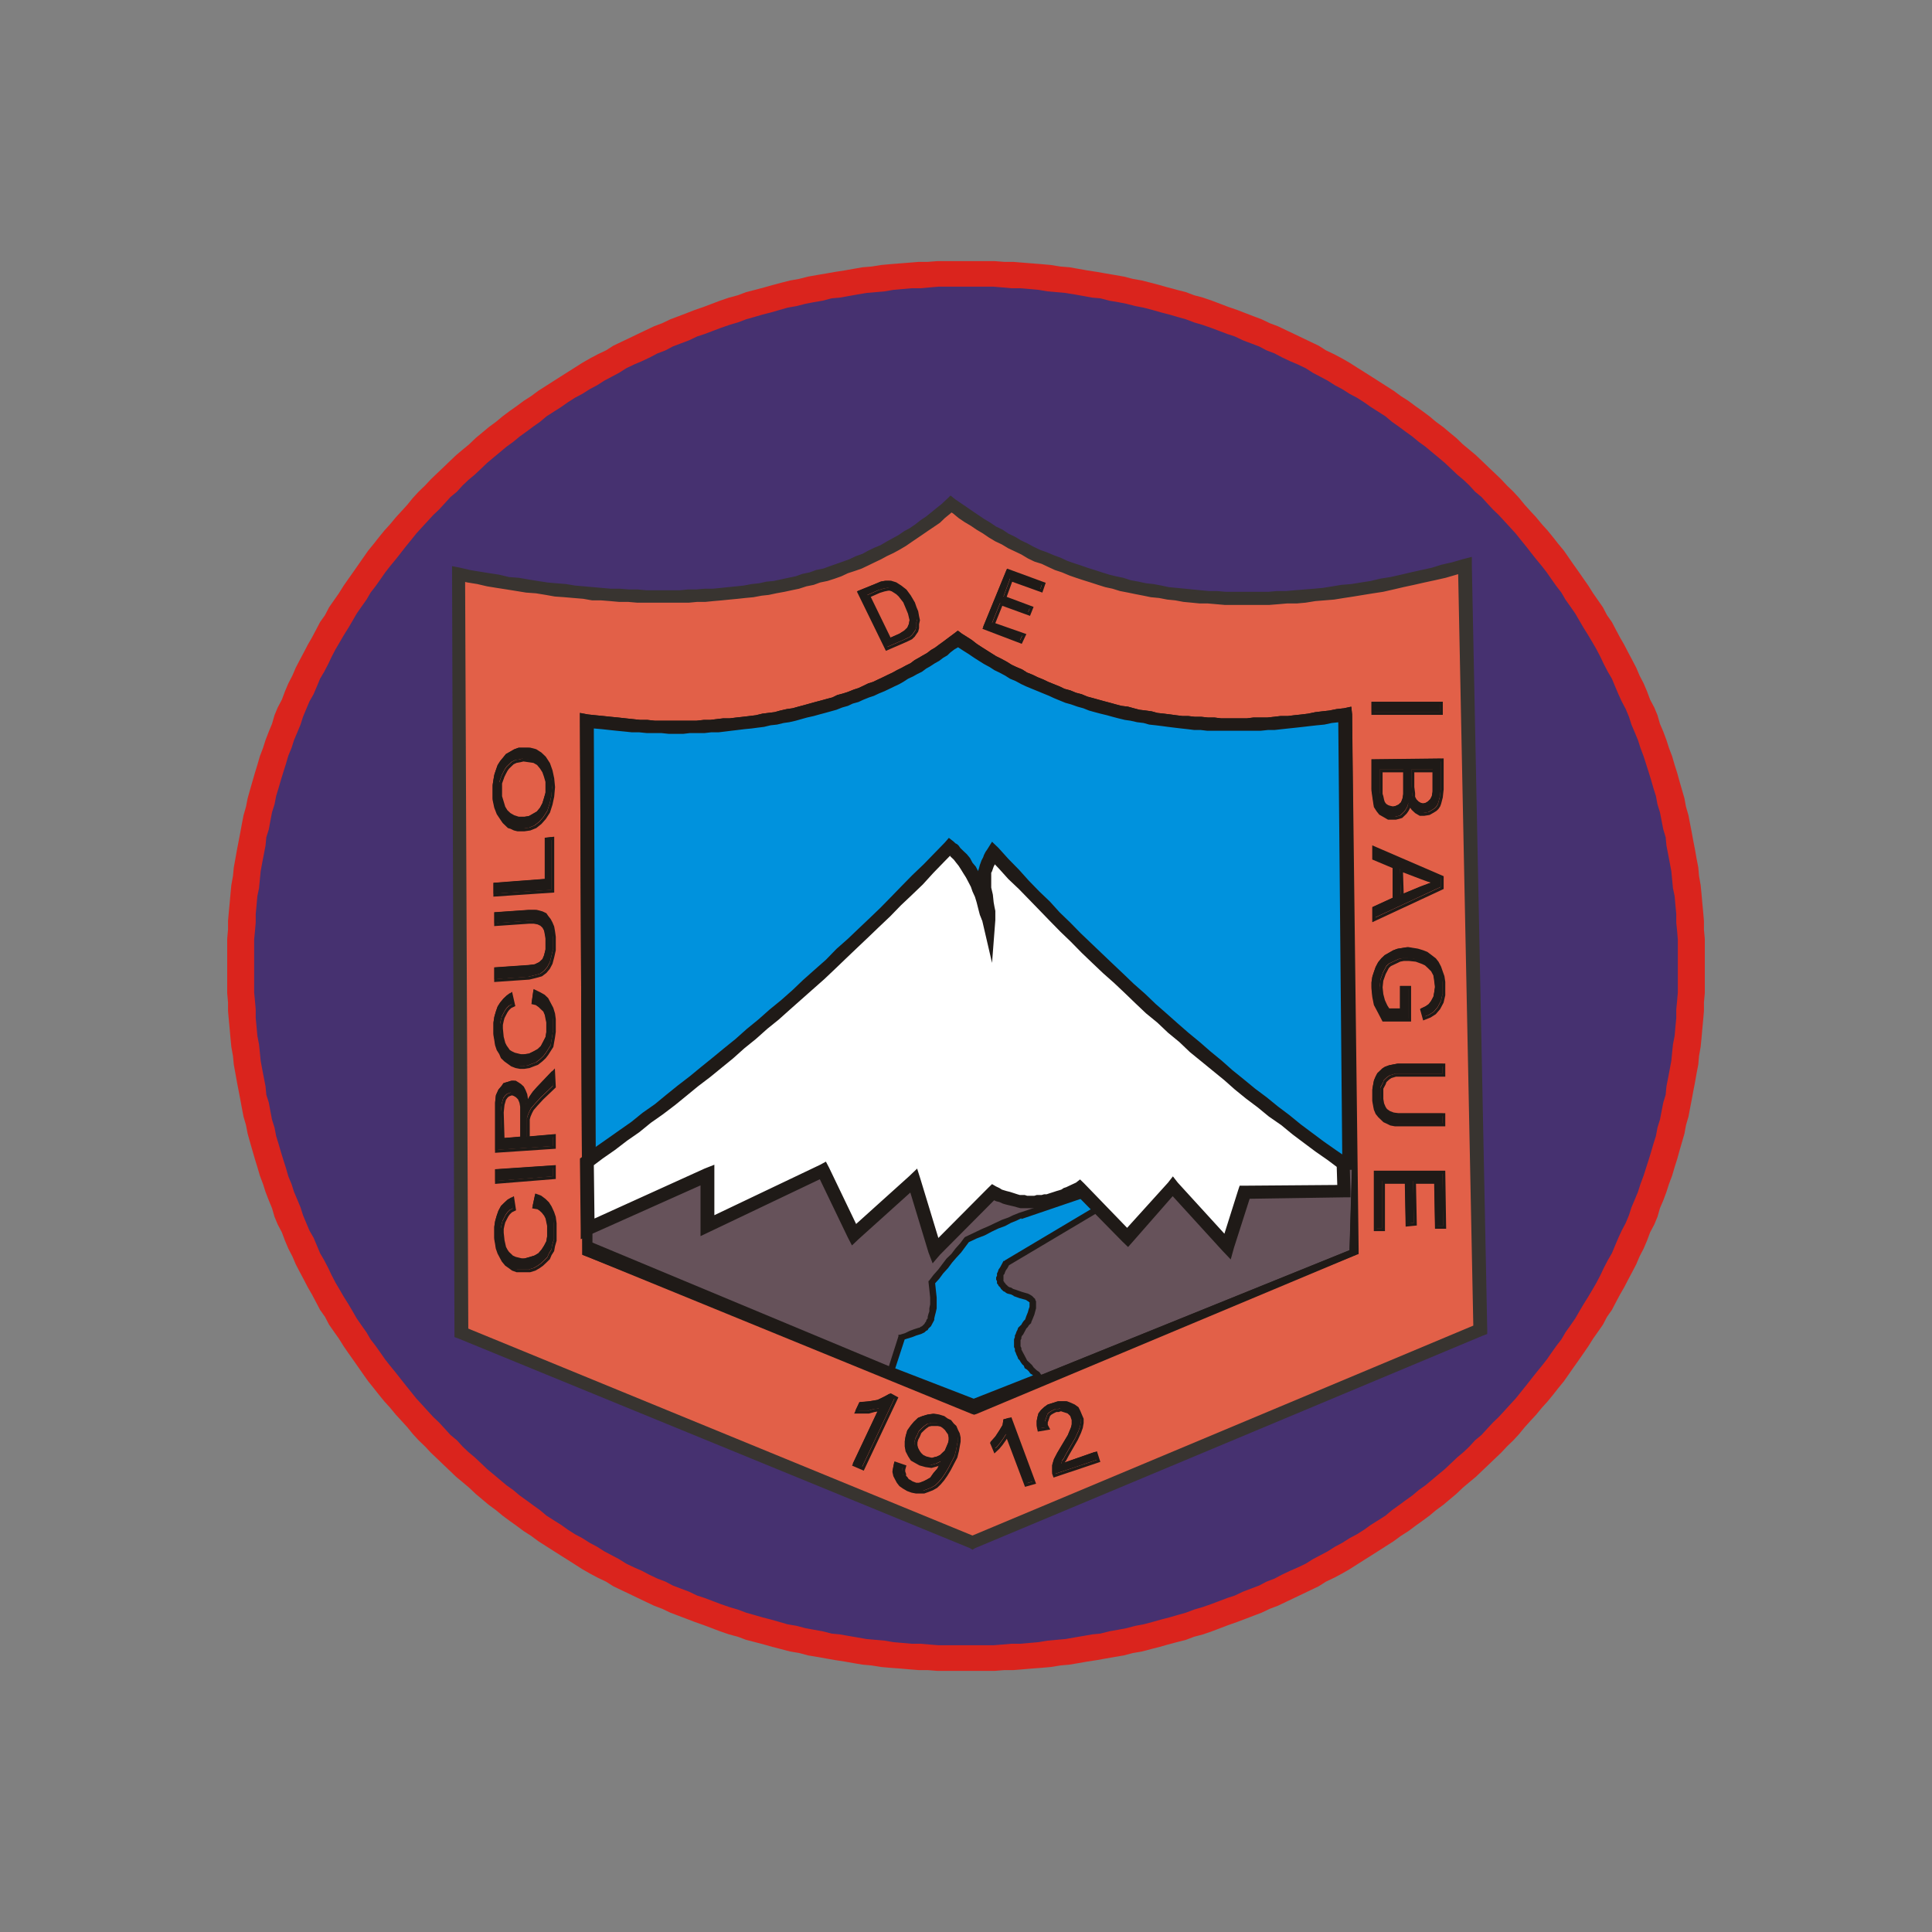 <?xml version="1.0" encoding="UTF-8" standalone="no"?><!-- Generator: Gravit.io --><svg xmlns="http://www.w3.org/2000/svg" xmlns:xlink="http://www.w3.org/1999/xlink" style="isolation:isolate" viewBox="0 0 500 500" width="500pt" height="500pt"><rect x="0" y="0" width="500" height="500" fill="#808080" stroke="none"/><defs><clipPath id="_clipPath_hC14jiksRDKFouR2E1r6guFcHhUHv0hH"><rect width="500" height="500"/></clipPath></defs><g clip-path="url(#_clipPath_hC14jiksRDKFouR2E1r6guFcHhUHv0hH)"><g><path d=" M 248.208 70.788 L 238.506 70.997 L 229.042 71.79 L 219.551 72.801 L 210.271 74.395 L 201.21 76.408 L 192.36 78.829 L 183.703 81.635 L 175.064 84.858 L 166.838 88.465 L 158.629 92.481 L 150.824 96.706 L 143.229 101.523 L 135.851 106.341 L 128.685 111.768 L 121.947 117.388 L 115.421 123.232 L 109.301 129.445 L 103.394 136.083 L 97.7 142.704 L 92.433 149.743 L 87.592 157.182 L 83.157 164.605 L 78.934 172.253 L 75.16 180.285 L 71.769 188.326 L 68.826 196.751 L 66.289 205.192 L 64.199 213.826 L 62.493 222.685 L 61.448 231.728 L 60.595 240.762 L 60.403 249.988 L 60.595 259.24 L 61.448 268.274 L 62.493 277.316 L 64.199 286.15 L 66.289 294.809 L 68.826 303.234 L 71.769 311.675 L 75.16 319.716 L 78.934 327.748 L 83.157 335.38 L 87.592 342.819 L 92.433 350.261 L 97.7 357.293 L 103.394 363.915 L 109.301 370.538 L 115.421 376.77 L 121.947 382.592 L 128.685 388.23 L 135.851 393.642 L 143.229 398.48 L 150.824 403.298 L 158.629 407.521 L 166.838 411.539 L 175.064 415.148 L 183.703 418.367 L 192.36 421.175 L 201.21 423.594 L 210.271 425.603 L 219.551 427.202 L 229.042 428.207 L 238.506 429.007 L 248.208 429.212 L 257.91 429.007 L 267.4 428.207 L 276.874 427.202 L 286.145 425.603 L 295.214 423.594 L 304.082 421.175 L 312.721 418.367 L 321.352 415.148 L 329.587 411.539 L 337.796 407.521 L 345.601 403.298 L 353.196 398.48 L 360.571 393.642 L 367.735 388.23 L 374.478 382.592 L 381.018 376.77 L 387.12 370.538 L 393.029 363.915 L 398.718 357.293 L 403.986 350.261 L 408.833 342.819 L 413.266 335.38 L 417.489 327.748 L 421.282 319.716 L 424.654 311.675 L 427.595 303.234 L 430.132 294.809 L 432.248 286.15 L 433.925 277.316 L 434.97 268.274 L 435.83 259.24 L 436.041 249.988 L 435.83 240.762 L 434.97 231.728 L 433.925 222.685 L 432.248 213.826 L 430.132 205.192 L 427.595 196.751 L 424.654 188.326 L 421.282 180.285 L 417.489 172.253 L 413.266 164.605 L 408.833 157.182 L 403.986 149.743 L 398.718 142.704 L 393.029 136.083 L 387.12 129.445 L 381.018 123.232 L 374.478 117.388 L 367.735 111.768 L 360.571 106.341 L 353.196 101.523 L 345.601 96.706 L 337.796 92.481 L 329.587 88.465 L 321.352 84.858 L 312.721 81.635 L 304.082 78.829 L 295.214 76.408 L 286.145 74.395 L 276.874 72.801 L 267.4 71.79 L 257.91 70.997 L 248.208 70.788 Z " fill-rule="evenodd" fill="rgb(70,49,112)"/><path d=" M 65.773 249.986 L 58.8 249.986 L 58.8 247.59 L 58.8 245.377 L 58.8 242.956 L 59.013 240.559 L 59.013 238.347 L 59.227 235.925 L 59.44 233.729 L 59.653 231.308 L 59.866 229.095 L 60.293 226.699 L 60.506 224.486 L 60.911 222.274 L 61.338 219.852 L 61.764 217.656 L 62.191 215.444 L 62.596 213.231 L 63.022 211.018 L 63.662 208.797 L 64.089 206.61 L 64.707 204.397 L 65.347 202.176 L 65.987 199.963 L 66.605 197.96 L 67.245 195.739 L 68.077 193.551 L 68.716 191.539 L 69.569 189.326 L 70.401 187.314 L 71.041 185.101 L 71.872 183.097 L 72.939 181.085 L 73.77 178.872 L 74.623 176.86 L 75.668 174.848 L 76.521 172.844 L 77.566 170.832 L 78.632 168.828 L 79.677 166.815 L 80.722 165.012 L 81.788 163 L 82.834 160.996 L 84.113 159.192 L 85.158 157.18 L 86.416 155.376 L 87.695 153.548 L 88.954 151.544 L 90.212 149.74 L 91.491 147.937 L 92.749 146.133 L 94.007 144.322 L 95.287 142.501 L 96.758 140.698 L 98.016 139.095 L 99.488 137.291 L 100.959 135.671 L 102.452 133.868 L 103.923 132.273 L 105.395 130.653 L 106.866 128.85 L 108.338 127.247 L 110.023 125.627 L 111.515 124.032 L 113.2 122.412 L 114.671 121.018 L 116.356 119.398 L 118.04 117.795 L 119.725 116.384 L 121.41 114.989 L 123.095 113.369 L 124.779 111.975 L 126.464 110.564 L 128.362 109.17 L 130.067 107.75 L 131.945 106.339 L 133.65 105.145 L 135.549 103.734 L 137.446 102.523 L 139.323 101.129 L 141.22 99.918 L 143.118 98.708 L 145.017 97.497 L 146.913 96.294 L 148.809 95.1 L 150.706 93.89 L 152.822 92.679 L 154.718 91.677 L 156.834 90.675 L 158.731 89.464 L 160.838 88.463 L 162.954 87.452 L 165.043 86.45 L 167.15 85.448 L 169.266 84.438 L 171.373 83.645 L 173.489 82.634 L 175.596 81.841 L 177.703 81.04 L 179.793 80.221 L 182.12 79.42 L 184.236 78.618 L 186.343 77.817 L 188.669 77.024 L 190.97 76.406 L 193.086 75.604 L 195.403 75.011 L 197.73 74.393 L 199.82 73.801 L 202.146 73.183 L 204.473 72.59 L 206.791 72.181 L 209.1 71.588 L 211.426 71.179 L 213.744 70.786 L 216.071 70.377 L 218.591 69.985 L 220.908 69.576 L 223.235 69.167 L 225.535 68.983 L 228.073 68.574 L 230.399 68.365 L 232.919 68.165 L 235.246 67.981 L 237.783 67.772 L 240.083 67.772 L 242.621 67.572 L 245.158 67.572 L 247.458 67.572 L 249.996 67.572 L 249.996 74.193 L 247.678 74.193 L 245.158 74.193 L 242.831 74.193 L 240.513 74.393 L 238.187 74.602 L 235.878 74.602 L 233.56 74.803 L 231.233 75.011 L 228.933 75.404 L 226.606 75.604 L 224.28 75.813 L 221.953 76.197 L 219.653 76.606 L 217.326 77.024 L 215.219 77.207 L 212.893 77.817 L 210.592 78.209 L 208.476 78.618 L 206.158 79.211 L 203.832 79.62 L 201.716 80.221 L 199.626 80.831 L 197.309 81.424 L 195.193 82.042 L 193.086 82.634 L 190.97 83.436 L 188.862 84.054 L 186.553 84.855 L 184.446 85.649 L 182.339 86.45 L 180.434 87.068 L 178.327 88.07 L 176.211 88.872 L 174.104 89.673 L 172.225 90.675 L 170.118 91.477 L 168.221 92.479 L 166.105 93.481 L 164.209 94.282 L 162.102 95.284 L 160.197 96.495 L 158.3 97.497 L 156.404 98.507 L 154.508 99.718 L 152.611 100.72 L 150.706 101.93 L 148.809 102.932 L 146.913 104.143 L 145.23 105.329 L 143.332 106.539 L 141.434 107.75 L 139.749 109.17 L 138.065 110.355 L 136.167 111.766 L 134.482 112.977 L 132.797 114.371 L 131.112 115.582 L 129.428 116.993 L 127.743 118.388 L 126.059 119.807 L 124.587 121.218 L 122.881 122.821 L 121.196 124.232 L 119.725 125.627 L 118.253 127.247 L 116.57 128.641 L 115.098 130.261 L 113.627 131.864 L 112.133 133.275 L 110.663 134.878 L 109.191 136.473 L 107.72 138.093 L 106.44 139.696 L 104.968 141.499 L 103.71 143.119 L 102.452 144.714 L 100.959 146.517 L 99.701 148.137 L 98.443 149.941 L 97.164 151.744 L 95.906 153.364 L 94.861 155.168 L 93.581 156.971 L 92.323 158.775 L 91.278 160.587 L 90.212 162.407 L 88.954 164.419 L 87.908 166.223 L 86.842 168.026 L 85.798 170.03 L 84.944 171.842 L 83.899 173.846 L 82.834 175.649 L 82.001 177.662 L 81.149 179.666 L 80.104 181.494 L 79.251 183.506 L 78.419 185.51 L 77.779 187.523 L 76.948 189.526 L 76.094 191.539 L 75.455 193.551 L 74.623 195.555 L 73.984 197.751 L 73.344 199.763 L 72.725 201.767 L 72.085 203.98 L 71.467 205.992 L 71.041 208.205 L 70.401 210.217 L 69.974 212.429 L 69.569 214.642 L 68.929 216.654 L 68.716 218.85 L 68.29 221.063 L 67.863 223.276 L 67.458 225.488 L 67.245 227.701 L 67.032 229.897 L 66.605 231.909 L 66.392 234.322 L 66.179 236.543 L 66.179 238.756 L 65.987 240.943 L 65.773 243.164 L 65.773 245.377 L 65.773 247.798 L 65.773 249.986 Z  M 249.996 425.786 L 249.996 432.428 L 247.458 432.428 L 245.158 432.428 L 242.621 432.428 L 240.083 432.223 L 237.783 432.223 L 235.246 432.018 L 232.919 431.813 L 230.399 431.629 L 228.073 431.424 L 225.535 431.014 L 223.235 430.809 L 220.908 430.419 L 218.591 430.009 L 216.071 429.62 L 213.744 429.21 L 211.426 428.799 L 209.1 428.41 L 206.791 427.795 L 204.473 427.405 L 202.146 426.79 L 199.82 426.196 L 197.73 425.601 L 195.403 424.986 L 193.086 424.391 L 190.97 423.592 L 188.669 422.977 L 186.343 422.178 L 184.236 421.378 L 182.12 420.578 L 179.793 419.758 L 177.703 418.959 L 175.596 418.159 L 173.489 417.36 L 171.373 416.355 L 169.266 415.556 L 167.15 414.551 L 165.043 413.547 L 162.954 412.542 L 160.838 411.537 L 158.731 410.533 L 156.834 409.324 L 154.718 408.318 L 152.822 407.314 L 150.706 406.105 L 148.809 404.895 L 146.913 403.685 L 145.017 402.496 L 143.118 401.287 L 141.22 400.077 L 139.323 398.867 L 137.446 397.474 L 135.549 396.264 L 133.65 394.85 L 131.945 393.64 L 130.067 392.246 L 128.362 390.831 L 126.464 389.437 L 124.779 388.023 L 123.095 386.608 L 121.41 385.009 L 119.725 383.594 L 118.04 382.2 L 116.356 380.581 L 114.671 378.982 L 113.2 377.567 L 111.515 375.968 L 110.023 374.369 L 108.338 372.749 L 106.866 371.15 L 105.395 369.347 L 103.923 367.727 L 102.452 366.128 L 100.959 364.323 L 99.488 362.704 L 98.016 360.9 L 96.758 359.3 L 95.287 357.476 L 94.007 355.672 L 92.749 353.868 L 91.491 352.064 L 90.212 350.259 L 88.954 348.437 L 87.695 346.424 L 86.416 344.621 L 85.158 342.817 L 84.113 340.805 L 82.834 339.001 L 81.788 336.998 L 80.722 334.985 L 79.677 333.182 L 78.632 331.17 L 77.566 329.166 L 76.521 327.153 L 75.668 325.149 L 74.623 323.137 L 73.77 321.125 L 72.939 318.912 L 71.872 316.9 L 71.041 314.896 L 70.401 312.683 L 69.569 310.671 L 68.716 308.459 L 68.077 306.446 L 67.245 304.234 L 66.605 302.038 L 65.987 300.034 L 65.347 297.821 L 64.707 295.6 L 64.089 293.387 L 63.662 291.175 L 63.022 288.979 L 62.596 286.766 L 62.191 284.554 L 61.764 282.341 L 61.338 280.128 L 60.911 277.724 L 60.506 275.511 L 60.293 273.298 L 59.866 270.902 L 59.653 268.689 L 59.44 266.268 L 59.227 264.055 L 59.013 261.651 L 59.013 259.438 L 58.8 257.016 L 58.8 254.62 L 58.8 252.407 L 58.8 249.986 L 65.773 249.986 L 65.773 252.199 L 65.773 254.62 L 65.773 256.833 L 65.987 259.029 L 66.179 261.241 L 66.179 263.454 L 66.392 265.675 L 66.605 268.071 L 67.032 270.284 L 67.245 272.296 L 67.458 274.509 L 67.863 276.722 L 68.29 278.934 L 68.716 281.13 L 68.929 283.343 L 69.569 285.355 L 69.974 287.568 L 70.401 289.78 L 71.041 291.793 L 71.467 294.005 L 72.085 296.018 L 72.725 298.205 L 73.344 300.217 L 73.984 302.221 L 74.623 304.442 L 75.455 306.446 L 76.094 308.459 L 76.948 310.471 L 77.779 312.475 L 78.419 314.487 L 79.251 316.491 L 80.104 318.503 L 81.149 320.307 L 82.001 322.319 L 82.834 324.323 L 83.899 326.151 L 84.944 328.155 L 85.798 329.967 L 86.842 331.971 L 87.908 333.775 L 88.954 335.578 L 90.212 337.59 L 91.278 339.394 L 92.323 341.222 L 93.581 343.026 L 94.861 344.83 L 95.906 346.633 L 97.164 348.253 L 98.443 350.055 L 99.701 351.858 L 100.959 353.458 L 102.452 355.282 L 103.71 356.881 L 104.968 358.48 L 106.44 360.305 L 107.72 361.905 L 109.191 363.503 L 110.663 365.123 L 112.133 366.722 L 113.627 368.137 L 115.098 369.736 L 116.57 371.355 L 118.253 372.749 L 119.725 374.369 L 121.196 375.763 L 122.881 377.178 L 124.587 378.777 L 126.059 380.191 L 127.743 381.585 L 129.428 383 L 131.112 384.414 L 132.797 385.603 L 134.482 387.019 L 136.167 388.228 L 138.065 389.622 L 139.749 390.831 L 141.434 392.246 L 143.332 393.455 L 145.23 394.644 L 146.913 395.854 L 148.809 397.064 L 150.706 398.068 L 152.611 399.277 L 154.508 400.283 L 156.404 401.492 L 158.3 402.496 L 160.197 403.501 L 162.102 404.691 L 164.209 405.695 L 166.105 406.515 L 168.002 407.519 L 170.118 408.524 L 172.225 409.324 L 174.104 410.328 L 176.211 411.127 L 178.327 411.927 L 180.434 412.932 L 182.339 413.547 L 184.446 414.346 L 186.553 415.146 L 188.862 415.945 L 190.97 416.56 L 193.086 417.36 L 195.193 417.955 L 197.309 418.569 L 199.626 419.164 L 201.716 419.758 L 203.832 420.374 L 206.158 420.763 L 208.476 421.378 L 210.592 421.767 L 212.893 422.178 L 215.219 422.772 L 217.326 422.977 L 219.653 423.387 L 221.953 423.777 L 224.28 424.187 L 226.606 424.391 L 228.933 424.597 L 231.233 424.986 L 233.56 425.191 L 235.878 425.396 L 238.187 425.396 L 240.513 425.601 L 242.831 425.786 L 245.158 425.786 L 247.678 425.786 L 249.996 425.786 Z  M 434.22 249.986 L 441.2 249.986 L 441.2 252.407 L 441.2 254.62 L 441.2 257.016 L 440.98 259.438 L 440.98 261.651 L 440.77 264.055 L 440.559 266.268 L 440.348 268.689 L 440.129 270.902 L 439.707 273.298 L 439.514 275.511 L 439.084 277.724 L 438.662 280.128 L 438.232 282.341 L 437.828 284.554 L 437.398 286.766 L 436.977 288.979 L 436.336 291.175 L 435.932 293.387 L 435.291 295.6 L 434.65 297.821 L 434.036 300.034 L 433.395 302.038 L 432.754 304.234 L 431.92 306.446 L 431.279 308.459 L 430.453 310.671 L 429.593 312.683 L 428.961 314.896 L 428.127 316.9 L 427.056 318.912 L 426.23 321.125 L 425.37 323.137 L 424.325 325.149 L 423.474 327.153 L 422.429 329.166 L 421.366 331.17 L 420.322 333.182 L 419.277 334.985 L 418.206 336.998 L 417.161 339.001 L 415.888 340.805 L 414.843 342.817 L 413.579 344.621 L 412.306 346.424 L 411.042 348.437 L 409.786 350.259 L 408.531 352.064 L 407.249 353.868 L 405.993 355.672 L 404.729 357.476 L 403.236 359.3 L 401.981 360.9 L 400.506 362.704 L 399.04 364.323 L 397.547 366.128 L 396.072 367.727 L 394.606 369.347 L 393.131 371.15 L 391.656 372.749 L 389.979 374.369 L 388.486 375.968 L 386.801 377.567 L 385.326 378.982 L 383.64 380.581 L 381.954 382.2 L 380.269 383.594 L 378.583 385.009 L 376.906 386.608 L 375.22 388.023 L 373.535 389.437 L 371.638 390.831 L 369.953 392.246 L 368.056 393.64 L 366.37 394.85 L 364.474 396.264 L 362.569 397.474 L 360.672 398.867 L 358.776 400.077 L 356.88 401.287 L 354.983 402.496 L 353.087 403.685 L 351.182 404.895 L 349.285 406.105 L 347.178 407.314 L 345.282 408.318 L 343.166 409.324 L 341.269 410.533 L 339.162 411.537 L 337.064 412.542 L 334.957 413.547 L 332.85 414.551 L 330.734 415.556 L 328.627 416.355 L 326.511 417.36 L 324.403 418.159 L 322.314 418.959 L 320.198 419.758 L 317.871 420.578 L 315.764 421.378 L 313.657 422.178 L 311.348 422.977 L 309.021 423.592 L 306.914 424.391 L 304.588 424.986 L 302.287 425.601 L 300.18 426.196 L 297.854 426.79 L 295.527 427.405 L 293.2 427.795 L 290.9 428.41 L 288.574 428.799 L 286.247 429.21 L 283.947 429.62 L 281.409 430.009 L 279.083 430.419 L 276.765 430.809 L 274.456 431.014 L 271.918 431.424 L 269.592 431.629 L 267.081 431.813 L 264.754 432.018 L 262.217 432.223 L 259.917 432.223 L 257.379 432.428 L 254.842 432.428 L 252.533 432.428 L 249.996 432.428 L 249.996 425.786 L 252.322 425.786 L 254.842 425.786 L 257.16 425.786 L 259.486 425.601 L 261.813 425.396 L 264.113 425.396 L 266.44 425.191 L 268.767 424.986 L 271.093 424.597 L 273.393 424.391 L 275.72 424.187 L 278.038 423.777 L 280.347 423.387 L 282.665 422.977 L 284.781 422.772 L 287.107 422.178 L 289.425 421.767 L 291.515 421.378 L 293.841 420.763 L 295.957 420.374 L 298.275 419.758 L 300.391 419.164 L 302.691 418.569 L 304.807 417.955 L 306.914 417.36 L 309.021 416.56 L 311.137 415.945 L 313.438 415.146 L 315.554 414.346 L 317.661 413.547 L 319.557 412.932 L 321.673 411.927 L 323.78 411.127 L 325.896 410.328 L 327.792 409.324 L 329.882 408.524 L 331.778 407.519 L 333.894 406.515 L 335.791 405.695 L 337.898 404.691 L 339.794 403.501 L 341.699 402.496 L 343.596 401.492 L 345.492 400.283 L 347.389 399.277 L 349.285 398.068 L 351.182 397.064 L 353.087 395.854 L 354.764 394.644 L 356.669 393.455 L 358.565 392.246 L 360.251 390.831 L 361.937 389.622 L 363.833 388.228 L 365.519 387.019 L 367.196 385.603 L 368.881 384.414 L 370.567 383 L 372.253 381.585 L 373.939 380.191 L 375.431 378.777 L 377.117 377.178 L 378.802 375.763 L 380.269 374.369 L 381.744 372.749 L 383.429 371.355 L 384.896 369.736 L 386.388 368.137 L 387.863 366.722 L 389.338 365.123 L 390.804 363.503 L 392.279 361.905 L 393.561 360.305 L 395.027 358.48 L 396.283 356.881 L 397.547 355.282 L 399.04 353.458 L 400.295 351.858 L 401.551 350.055 L 402.833 348.253 L 404.088 346.633 L 405.133 344.83 L 406.415 343.026 L 407.67 341.222 L 408.724 339.394 L 409.786 337.59 L 411.042 335.578 L 412.113 333.775 L 413.157 331.971 L 414.202 329.967 L 415.054 328.155 L 416.099 326.151 L 417.161 324.323 L 417.995 322.319 L 418.847 320.307 L 419.681 318.503 L 420.743 316.491 L 421.577 314.487 L 422.218 312.475 L 423.07 310.471 L 423.904 308.459 L 424.545 306.446 L 425.37 304.234 L 426.011 302.221 L 426.652 300.217 L 427.275 298.205 L 427.907 296.018 L 428.548 294.005 L 428.961 291.793 L 429.593 289.78 L 430.023 287.568 L 430.453 285.355 L 431.068 283.343 L 431.279 281.13 L 431.709 278.934 L 432.13 276.722 L 432.543 274.509 L 432.754 272.296 L 432.964 270.284 L 433.395 268.071 L 433.605 265.675 L 433.816 263.454 L 433.816 261.241 L 434.036 259.029 L 434.22 256.833 L 434.22 254.62 L 434.22 252.199 L 434.22 249.986 Z  M 249.996 74.193 L 249.996 67.572 L 252.533 67.572 L 254.842 67.572 L 257.379 67.572 L 259.917 67.772 L 262.217 67.772 L 264.754 67.981 L 267.081 68.165 L 269.592 68.365 L 271.918 68.574 L 274.456 68.983 L 276.765 69.167 L 279.083 69.576 L 281.409 69.985 L 283.947 70.377 L 286.247 70.786 L 288.574 71.179 L 290.9 71.588 L 293.2 72.181 L 295.527 72.59 L 297.854 73.183 L 300.18 73.801 L 302.287 74.393 L 304.588 75.011 L 306.914 75.604 L 309.021 76.406 L 311.348 77.024 L 313.657 77.817 L 315.764 78.618 L 317.871 79.42 L 320.198 80.221 L 322.314 81.04 L 324.403 81.841 L 326.511 82.634 L 328.627 83.645 L 330.734 84.438 L 332.85 85.448 L 334.957 86.45 L 337.064 87.452 L 339.162 88.463 L 341.269 89.464 L 343.166 90.675 L 345.282 91.677 L 347.178 92.679 L 349.285 93.89 L 351.182 95.1 L 353.087 96.294 L 354.983 97.497 L 356.88 98.708 L 358.776 99.918 L 360.672 101.129 L 362.569 102.523 L 364.474 103.734 L 366.37 105.145 L 368.056 106.339 L 369.953 107.75 L 371.638 109.17 L 373.535 110.564 L 375.22 111.975 L 376.906 113.369 L 378.583 114.989 L 380.269 116.384 L 381.954 117.795 L 383.64 119.398 L 385.326 121.018 L 386.801 122.412 L 388.486 124.032 L 389.979 125.627 L 391.656 127.247 L 393.131 128.85 L 394.606 130.653 L 396.072 132.273 L 397.547 133.868 L 399.04 135.671 L 400.506 137.291 L 401.981 139.095 L 403.236 140.698 L 404.729 142.501 L 405.993 144.322 L 407.249 146.133 L 408.531 147.937 L 409.786 149.74 L 411.042 151.544 L 412.306 153.548 L 413.579 155.376 L 414.843 157.18 L 415.888 159.192 L 417.161 160.996 L 418.206 163 L 419.277 165.012 L 420.322 166.815 L 421.366 168.828 L 422.429 170.832 L 423.474 172.844 L 424.325 174.848 L 425.37 176.86 L 426.23 178.872 L 427.056 181.085 L 428.127 183.097 L 428.961 185.101 L 429.593 187.314 L 430.453 189.326 L 431.279 191.539 L 431.92 193.551 L 432.754 195.739 L 433.395 197.96 L 434.036 199.963 L 434.65 202.176 L 435.291 204.397 L 435.932 206.61 L 436.336 208.797 L 436.977 211.018 L 437.398 213.231 L 437.828 215.444 L 438.232 217.656 L 438.662 219.852 L 439.084 222.274 L 439.514 224.486 L 439.707 226.699 L 440.129 229.095 L 440.348 231.308 L 440.559 233.729 L 440.77 235.925 L 440.98 238.347 L 440.98 240.559 L 441.2 242.956 L 441.2 245.377 L 441.2 247.59 L 441.2 249.986 L 434.22 249.986 L 434.22 247.798 L 434.22 245.377 L 434.22 243.164 L 434.036 240.943 L 433.816 238.756 L 433.816 236.543 L 433.605 234.322 L 433.395 231.909 L 432.964 229.897 L 432.754 227.701 L 432.543 225.488 L 432.13 223.276 L 431.709 221.063 L 431.279 218.85 L 431.068 216.654 L 430.453 214.642 L 430.023 212.429 L 429.593 210.217 L 428.961 208.205 L 428.548 205.992 L 427.907 203.98 L 427.275 201.767 L 426.652 199.763 L 426.011 197.751 L 425.37 195.739 L 424.545 193.551 L 423.904 191.539 L 423.07 189.526 L 422.218 187.523 L 421.577 185.51 L 420.743 183.506 L 419.681 181.494 L 418.847 179.666 L 417.995 177.662 L 417.161 175.649 L 416.099 173.846 L 415.054 171.842 L 414.202 170.03 L 413.157 168.026 L 412.113 166.223 L 411.042 164.419 L 409.786 162.407 L 408.724 160.587 L 407.67 158.775 L 406.415 156.971 L 405.133 155.168 L 404.088 153.364 L 402.833 151.744 L 401.551 149.941 L 400.295 148.137 L 399.04 146.517 L 397.547 144.714 L 396.283 143.119 L 395.027 141.499 L 393.561 139.696 L 392.279 138.093 L 390.804 136.473 L 389.338 134.878 L 387.863 133.275 L 386.388 131.864 L 384.896 130.261 L 383.429 128.641 L 381.744 127.247 L 380.269 125.627 L 378.802 124.232 L 377.117 122.821 L 375.431 121.218 L 373.939 119.807 L 372.253 118.388 L 370.567 116.993 L 368.881 115.582 L 367.196 114.371 L 365.519 112.977 L 363.833 111.766 L 361.937 110.355 L 360.251 109.17 L 358.565 107.75 L 356.669 106.539 L 354.764 105.329 L 353.087 104.143 L 351.182 102.932 L 349.285 101.93 L 347.389 100.72 L 345.492 99.718 L 343.596 98.507 L 341.699 97.497 L 339.794 96.495 L 337.898 95.284 L 335.791 94.282 L 333.894 93.481 L 331.778 92.479 L 329.882 91.477 L 327.792 90.675 L 325.896 89.673 L 323.78 88.872 L 321.673 88.07 L 319.557 87.068 L 317.661 86.45 L 315.554 85.649 L 313.438 84.855 L 311.137 84.054 L 309.021 83.436 L 306.914 82.634 L 304.807 82.042 L 302.691 81.424 L 300.391 80.831 L 298.275 80.221 L 295.957 79.62 L 293.841 79.211 L 291.515 78.618 L 289.425 78.209 L 287.107 77.817 L 284.781 77.207 L 282.665 77.024 L 280.347 76.606 L 278.038 76.197 L 275.72 75.813 L 273.393 75.604 L 271.093 75.404 L 268.767 75.011 L 266.44 74.803 L 264.113 74.602 L 261.813 74.602 L 259.486 74.393 L 257.16 74.193 L 254.842 74.193 L 252.322 74.193 L 249.996 74.193 Z " fill="rgb(218,36,29)"/><path d=" M 118.68 148.53 L 119.512 344.83 L 251.681 399.277 L 383.219 344.028 L 379.224 146.334 L 373.728 147.728 L 368.24 149.139 L 362.981 150.35 L 357.714 151.36 L 352.657 152.362 L 347.599 153.164 L 342.551 153.757 L 337.687 154.166 L 333.06 154.558 L 328.407 154.759 L 323.78 154.967 L 319.346 154.967 L 314.93 154.759 L 310.707 154.375 L 306.484 153.957 L 302.287 153.548 L 298.275 152.955 L 294.272 152.153 L 290.259 151.152 L 286.466 150.35 L 282.665 149.139 L 279.083 147.937 L 275.501 146.726 L 271.918 145.332 L 268.547 143.712 L 265.184 142.109 L 261.813 140.489 L 258.424 138.686 L 255.263 136.682 L 252.111 134.669 L 249.17 132.657 L 246.203 130.444 L 243.472 132.866 L 240.724 134.878 L 237.783 137.091 L 234.815 138.894 L 231.874 140.698 L 228.714 142.501 L 225.535 144.121 L 222.173 145.516 L 218.801 146.927 L 215.43 148.137 L 211.848 149.139 L 208.266 150.15 L 204.473 151.152 L 200.671 151.953 L 196.668 152.546 L 192.655 153.164 L 188.669 153.548 L 184.446 153.957 L 180.223 154.166 L 176 154.375 L 167.15 154.375 L 158.09 153.957 L 148.599 153.164 L 138.917 151.953 L 129.002 150.534 L 118.68 148.53 Z " fill-rule="evenodd" fill="rgb(226,96,72)"/><path d=" M 118.68 346.424 L 117.614 344.83 L 116.995 148.53 L 120.365 148.53 L 121.196 344.83 L 118.68 346.424 Z  M 118.68 346.424 L 117.614 346.04 L 117.614 344.83 L 118.68 346.424 Z  M 252.322 400.672 L 251.04 400.672 L 118.68 346.424 L 120.152 343.41 L 252.322 397.658 L 252.322 400.672 Z  M 252.322 400.672 L 251.681 401.082 L 251.04 400.672 L 252.322 400.672 Z  M 384.896 344.028 L 383.851 345.623 L 252.322 400.672 L 251.04 397.658 L 382.385 342.609 L 384.896 344.028 Z  M 384.896 344.028 L 384.896 345.239 L 383.851 345.623 L 384.896 344.028 Z  M 378.583 144.714 L 380.91 146.334 L 384.896 344.028 L 381.313 344.228 L 377.327 146.334 L 378.583 144.714 Z  M 378.583 144.714 L 380.91 144.121 L 380.91 146.334 L 378.583 144.714 Z  M 247.265 131.655 L 244.947 129.259 L 247.265 129.259 L 248.74 130.261 L 250.215 131.263 L 251.681 132.273 L 253.156 133.275 L 254.649 134.277 L 256.334 135.287 L 257.801 136.289 L 259.486 137.091 L 260.961 138.093 L 262.647 138.894 L 264.333 139.896 L 266.01 140.698 L 267.485 141.499 L 269.188 142.318 L 270.874 142.91 L 272.77 143.712 L 274.456 144.322 L 276.141 145.123 L 277.827 145.716 L 279.724 146.334 L 281.409 146.927 L 283.306 147.519 L 285.202 148.137 L 287.107 148.73 L 288.784 149.139 L 290.689 149.532 L 292.586 150.15 L 294.693 150.534 L 296.589 150.951 L 298.495 151.152 L 300.584 151.544 L 302.481 151.953 L 304.588 152.153 L 306.704 152.362 L 308.6 152.546 L 310.707 152.755 L 312.823 152.955 L 314.93 152.955 L 317.239 153.164 L 319.346 153.164 L 321.462 153.164 L 323.78 153.164 L 326.107 153.164 L 328.196 153.164 L 330.523 152.955 L 332.85 152.955 L 335.167 152.755 L 337.687 152.546 L 340.014 152.362 L 342.332 152.153 L 344.851 151.744 L 347.178 151.36 L 349.715 151.152 L 352.226 150.742 L 354.764 150.35 L 357.283 149.74 L 359.821 149.348 L 362.569 148.73 L 365.089 148.137 L 367.837 147.519 L 370.567 146.927 L 373.104 146.133 L 375.835 145.516 L 378.583 144.714 L 379.637 147.937 L 376.906 148.73 L 374.149 149.532 L 371.419 150.15 L 368.671 150.742 L 365.94 151.36 L 363.192 151.953 L 360.672 152.546 L 357.924 153.164 L 355.405 153.548 L 352.867 153.957 L 350.33 154.375 L 347.819 154.759 L 345.282 155.168 L 342.744 155.376 L 340.435 155.56 L 337.898 155.969 L 335.571 156.178 L 333.06 156.178 L 330.734 156.378 L 328.407 156.562 L 326.107 156.562 L 323.78 156.562 L 321.462 156.562 L 319.346 156.562 L 317.02 156.562 L 314.93 156.378 L 312.612 156.178 L 310.496 156.178 L 308.389 155.969 L 306.273 155.769 L 304.166 155.376 L 302.077 155.168 L 299.961 154.759 L 297.854 154.558 L 295.957 154.166 L 293.841 153.757 L 291.945 153.364 L 289.829 152.955 L 287.933 152.362 L 286.036 151.953 L 284.14 151.36 L 282.243 150.742 L 280.347 150.15 L 278.468 149.532 L 276.765 148.939 L 274.86 148.137 L 272.99 147.519 L 271.278 146.726 L 269.592 145.925 L 267.695 145.332 L 266.01 144.514 L 264.333 143.503 L 262.647 142.702 L 260.961 141.909 L 259.276 140.898 L 257.59 140.105 L 255.904 139.095 L 254.438 138.093 L 252.752 137.091 L 251.26 136.08 L 249.574 135.079 L 248.099 134.077 L 246.633 132.866 L 244.947 131.864 L 247.265 131.655 Z  M 244.947 129.259 L 245.992 128.249 L 247.265 129.259 L 244.947 129.259 Z  M 120.365 148.53 L 116.995 148.53 L 119.107 146.927 L 121.623 147.519 L 124.16 147.937 L 126.677 148.346 L 129.215 148.73 L 131.752 149.348 L 134.269 149.532 L 136.593 149.941 L 139.131 150.35 L 141.647 150.742 L 143.972 150.951 L 146.509 151.152 L 148.809 151.544 L 151.136 151.744 L 153.463 151.953 L 155.763 152.153 L 158.09 152.362 L 160.416 152.362 L 162.734 152.546 L 165.043 152.546 L 167.15 152.755 L 169.477 152.755 L 171.584 152.755 L 173.911 152.755 L 176 152.755 L 178.116 152.546 L 180.223 152.546 L 182.339 152.362 L 184.446 152.362 L 186.553 152.153 L 188.459 151.953 L 190.566 151.744 L 192.445 151.544 L 194.552 151.152 L 196.448 150.951 L 198.353 150.534 L 200.25 150.35 L 202.146 149.941 L 204.043 149.532 L 205.939 149.139 L 207.625 148.53 L 209.521 148.137 L 211.207 147.519 L 213.103 147.135 L 214.789 146.517 L 216.475 145.925 L 218.16 145.332 L 219.864 144.714 L 221.549 143.912 L 223.235 143.32 L 224.71 142.501 L 226.396 141.7 L 227.862 141.107 L 229.548 140.105 L 231.023 139.303 L 232.515 138.485 L 233.981 137.475 L 235.456 136.682 L 236.923 135.671 L 238.187 134.669 L 239.679 133.667 L 240.935 132.657 L 242.41 131.455 L 243.683 130.444 L 244.947 129.259 L 247.265 131.655 L 245.992 132.866 L 244.517 134.077 L 243.261 135.287 L 241.787 136.289 L 240.294 137.291 L 238.828 138.301 L 237.353 139.303 L 235.878 140.305 L 234.412 141.316 L 232.708 142.318 L 231.233 143.119 L 229.548 143.912 L 228.073 144.714 L 226.396 145.516 L 224.71 146.334 L 223.024 147.135 L 221.339 147.728 L 219.442 148.346 L 217.756 149.139 L 216.071 149.74 L 214.174 150.35 L 212.278 150.742 L 210.592 151.36 L 208.696 151.744 L 206.791 152.362 L 204.894 152.755 L 202.998 153.164 L 200.891 153.548 L 198.985 153.957 L 197.089 154.166 L 194.982 154.558 L 192.866 154.759 L 190.97 154.967 L 188.862 155.168 L 186.773 155.376 L 184.657 155.56 L 182.55 155.769 L 180.434 155.769 L 178.327 155.969 L 176 155.969 L 173.911 155.969 L 171.584 155.969 L 169.477 155.969 L 167.15 155.969 L 164.85 155.969 L 162.523 155.769 L 160.197 155.769 L 157.879 155.56 L 155.57 155.376 L 153.252 155.376 L 150.925 154.967 L 148.406 154.759 L 146.079 154.558 L 143.545 154.375 L 141.22 153.957 L 138.704 153.548 L 136.167 153.364 L 133.65 152.955 L 131.112 152.546 L 128.575 152.153 L 126.059 151.744 L 123.521 151.152 L 120.983 150.742 L 118.253 150.15 L 120.365 148.53 Z  M 116.995 148.53 L 116.995 146.517 L 119.107 146.927 L 116.995 148.53 Z " fill="rgb(56,52,48)"/><path d=" M 151.988 186.521 L 152.392 323.53 L 252.111 364.323 L 349.926 323.321 L 348.03 184.901 L 340.655 186.103 L 333.271 186.905 L 326.3 187.314 L 319.346 187.523 L 312.393 187.314 L 305.87 186.905 L 299.32 186.103 L 293.007 184.901 L 286.888 183.506 L 280.768 181.678 L 274.86 179.666 L 269.188 177.478 L 263.709 174.848 L 258.231 171.842 L 252.946 168.828 L 247.888 165.421 L 244.096 168.227 L 239.89 171.04 L 235.456 173.645 L 230.619 176.058 L 225.535 178.48 L 220.057 180.492 L 214.368 182.496 L 208.476 184.099 L 202.357 185.51 L 195.834 186.704 L 189.073 187.523 L 182.12 187.915 L 174.955 188.115 L 167.58 187.915 L 159.775 187.523 L 151.988 186.521 Z " fill-rule="evenodd" fill="rgb(0,146,221)"/><path d=" M 151.777 325.149 L 150.706 323.53 L 150.091 186.521 L 153.673 186.521 L 154.297 323.53 L 151.777 325.149 Z  M 151.777 325.149 L 150.706 324.732 L 150.706 323.53 L 151.777 325.149 Z  M 252.752 365.922 L 251.471 365.922 L 151.777 325.149 L 153.252 321.926 L 252.752 362.909 L 252.752 365.922 Z  M 252.752 365.922 L 252.111 366.128 L 251.471 365.922 L 252.752 365.922 Z  M 351.612 323.321 L 350.549 324.941 L 252.752 365.922 L 251.471 362.909 L 349.074 321.926 L 351.612 323.321 Z  M 351.612 323.321 L 351.612 324.532 L 350.549 324.941 L 351.612 323.321 Z  M 347.819 183.298 L 349.926 184.901 L 351.612 323.321 L 348.223 323.321 L 346.326 184.901 L 347.819 183.298 Z  M 347.819 183.298 L 349.715 182.888 L 349.926 184.901 L 347.819 183.298 Z  M 248.951 166.607 L 246.844 164.01 L 248.951 164.01 L 250.215 164.803 L 251.471 165.605 L 252.752 166.607 L 254.008 167.433 L 255.263 168.227 L 256.528 169.028 L 257.801 169.83 L 259.065 170.448 L 260.531 171.241 L 261.813 172.042 L 263.068 172.635 L 264.543 173.253 L 265.799 174.055 L 267.292 174.647 L 268.547 175.265 L 270.022 175.858 L 271.278 176.468 L 272.77 177.069 L 274.245 177.662 L 275.501 178.271 L 276.976 178.664 L 278.468 179.281 L 279.943 179.666 L 281.409 180.283 L 282.884 180.676 L 284.35 181.085 L 285.825 181.494 L 287.318 181.887 L 288.784 182.296 L 290.259 182.68 L 291.945 182.888 L 293.42 183.298 L 294.912 183.69 L 296.589 183.89 L 298.064 184.099 L 299.539 184.508 L 301.225 184.692 L 302.902 184.901 L 304.377 185.101 L 306.063 185.31 L 307.555 185.31 L 309.241 185.51 L 310.927 185.51 L 312.612 185.694 L 314.289 185.694 L 315.975 185.903 L 317.661 185.903 L 319.346 185.903 L 321.032 185.903 L 322.718 185.903 L 324.403 185.694 L 326.107 185.694 L 327.986 185.694 L 329.689 185.51 L 331.375 185.31 L 333.271 185.31 L 334.957 185.101 L 336.853 184.901 L 338.539 184.692 L 340.435 184.3 L 342.121 184.099 L 344.017 183.89 L 345.914 183.506 L 347.819 183.298 L 348.434 186.521 L 346.537 186.905 L 344.641 187.113 L 342.744 187.523 L 340.839 187.706 L 338.943 187.915 L 337.257 188.115 L 335.361 188.324 L 333.464 188.524 L 331.778 188.708 L 329.882 188.917 L 328.196 188.917 L 326.3 189.117 L 324.614 189.117 L 322.718 189.117 L 321.032 189.117 L 319.346 189.117 L 317.45 189.117 L 315.764 189.117 L 314.079 189.117 L 312.393 189.117 L 310.707 188.917 L 309.021 188.917 L 307.345 188.708 L 305.659 188.524 L 303.973 188.324 L 302.287 188.115 L 300.795 187.915 L 299.109 187.706 L 297.423 187.523 L 295.957 187.113 L 294.272 186.905 L 292.586 186.521 L 291.111 186.312 L 289.425 185.903 L 287.933 185.51 L 286.466 185.101 L 284.781 184.692 L 283.306 184.3 L 281.839 183.89 L 280.347 183.298 L 278.872 182.888 L 277.186 182.296 L 275.72 181.887 L 274.245 181.285 L 272.77 180.676 L 271.497 180.083 L 270.022 179.482 L 268.547 178.872 L 267.081 178.271 L 265.606 177.662 L 264.333 177.069 L 262.858 176.267 L 261.383 175.649 L 260.127 174.848 L 258.635 174.055 L 257.379 173.453 L 256.115 172.635 L 254.649 171.842 L 253.367 171.04 L 252.111 170.239 L 250.636 169.237 L 249.355 168.435 L 248.099 167.617 L 246.844 166.607 L 248.951 166.607 Z  M 246.844 164.01 L 247.888 163.208 L 248.951 164.01 L 246.844 164.01 Z  M 153.673 186.521 L 150.091 186.521 L 152.181 184.901 L 154.077 185.101 L 156.193 185.31 L 158.09 185.51 L 159.986 185.694 L 161.882 185.903 L 163.779 186.103 L 165.684 186.312 L 167.58 186.312 L 169.477 186.521 L 171.373 186.521 L 173.059 186.521 L 174.955 186.521 L 176.852 186.521 L 178.538 186.521 L 180.223 186.521 L 182.12 186.312 L 183.805 186.312 L 185.491 186.103 L 187.177 185.903 L 188.862 185.903 L 190.566 185.694 L 192.251 185.51 L 193.937 185.31 L 195.623 185.101 L 197.309 184.692 L 198.775 184.508 L 200.46 184.3 L 201.935 183.89 L 203.621 183.506 L 205.114 183.298 L 206.58 182.888 L 208.055 182.496 L 209.521 182.087 L 210.996 181.678 L 212.489 181.285 L 213.964 180.876 L 215.43 180.492 L 216.685 179.874 L 218.16 179.482 L 219.442 179.073 L 220.908 178.48 L 222.173 178.071 L 223.446 177.478 L 224.71 176.86 L 225.965 176.468 L 227.221 175.858 L 228.503 175.265 L 229.758 174.647 L 231.023 174.055 L 232.085 173.453 L 233.34 172.844 L 234.412 172.251 L 235.667 171.633 L 236.712 170.832 L 237.783 170.239 L 238.828 169.621 L 239.89 169.028 L 240.935 168.227 L 241.98 167.617 L 243.051 166.815 L 243.876 166.223 L 244.947 165.421 L 245.772 164.803 L 246.844 164.01 L 248.951 166.607 L 248.099 167.433 L 247.054 168.026 L 245.992 168.828 L 245.158 169.621 L 244.096 170.239 L 243.051 171.04 L 241.98 171.633 L 240.724 172.451 L 239.679 173.044 L 238.608 173.846 L 237.353 174.464 L 236.308 175.057 L 235.026 175.649 L 233.771 176.468 L 232.708 177.069 L 231.444 177.662 L 230.189 178.271 L 228.933 178.872 L 227.44 179.482 L 226.176 180.083 L 224.921 180.492 L 223.446 181.085 L 222.173 181.678 L 220.698 182.087 L 219.442 182.68 L 217.967 183.097 L 216.475 183.69 L 215.008 184.099 L 213.533 184.508 L 212.058 184.901 L 210.592 185.31 L 208.88 185.694 L 207.414 186.103 L 205.939 186.521 L 204.253 186.905 L 202.787 187.113 L 201.101 187.523 L 199.416 187.706 L 197.73 188.115 L 196.044 188.324 L 194.552 188.524 L 192.655 188.708 L 190.97 188.917 L 189.284 189.117 L 187.598 189.326 L 185.921 189.526 L 184.016 189.526 L 182.339 189.718 L 180.434 189.718 L 178.538 189.718 L 176.852 189.919 L 174.955 189.919 L 173.059 189.919 L 171.163 189.718 L 169.266 189.718 L 167.361 189.718 L 165.465 189.526 L 163.568 189.526 L 161.672 189.326 L 159.556 189.117 L 157.659 188.917 L 155.763 188.708 L 153.673 188.524 L 151.566 188.115 L 153.673 186.521 Z  M 150.091 186.521 L 150.091 184.508 L 152.181 184.901 L 150.091 186.521 Z " fill="rgb(31,26,23)"/><path d=" M 151.988 186.521 L 152.392 323.53 L 251.901 362.909 L 349.285 323.53 L 348.03 184.901 L 340.655 186.103 L 333.271 186.905 L 326.3 187.314 L 319.346 187.523 L 312.393 187.314 L 305.87 186.905 L 299.32 186.103 L 293.007 184.901 L 286.888 183.506 L 280.768 181.678 L 274.86 179.666 L 269.188 177.478 L 263.709 174.848 L 258.231 171.842 L 252.946 168.828 L 247.888 165.421 L 244.096 168.227 L 239.89 171.04 L 235.456 173.645 L 230.619 176.058 L 225.535 178.48 L 220.057 180.492 L 214.368 182.496 L 208.476 184.099 L 202.357 185.51 L 195.834 186.704 L 189.073 187.523 L 182.12 187.915 L 174.955 188.115 L 167.58 187.915 L 159.775 187.523 L 151.988 186.521 Z " fill-rule="evenodd" fill="rgb(0,146,221)"/><path d=" M 151.777 325.149 L 150.706 323.53 L 150.091 186.521 L 153.673 186.521 L 154.297 323.53 L 151.777 325.149 Z  M 151.777 325.149 L 150.706 324.732 L 150.706 323.53 L 151.777 325.149 Z  M 252.752 364.508 L 251.26 364.508 L 151.777 325.149 L 153.252 321.926 L 252.752 361.31 L 252.752 364.508 Z  M 252.752 364.508 L 251.901 364.712 L 251.26 364.508 L 252.752 364.508 Z  M 350.971 323.53 L 349.926 325.149 L 252.752 364.508 L 251.26 361.495 L 348.644 322.135 L 350.971 323.53 Z  M 350.971 323.53 L 350.971 324.732 L 349.926 325.149 L 350.971 323.53 Z  M 347.819 183.298 L 349.926 184.901 L 350.971 323.53 L 347.599 323.73 L 346.326 184.901 L 347.819 183.298 Z  M 347.819 183.298 L 349.715 182.888 L 349.926 184.901 L 347.819 183.298 Z  M 248.951 166.607 L 246.844 164.01 L 248.951 164.01 L 250.215 164.803 L 251.471 165.605 L 252.752 166.607 L 254.008 167.433 L 255.263 168.227 L 256.528 169.028 L 257.801 169.83 L 259.065 170.448 L 260.531 171.241 L 261.813 172.042 L 263.068 172.635 L 264.543 173.253 L 265.799 174.055 L 267.292 174.647 L 268.547 175.265 L 270.022 175.858 L 271.278 176.468 L 272.77 177.069 L 274.245 177.662 L 275.501 178.271 L 276.976 178.664 L 278.468 179.281 L 279.943 179.666 L 281.409 180.283 L 282.884 180.676 L 284.35 181.085 L 285.825 181.494 L 287.318 181.887 L 288.784 182.296 L 290.259 182.68 L 291.945 182.888 L 293.42 183.298 L 294.912 183.69 L 296.589 183.89 L 298.064 184.099 L 299.539 184.508 L 301.225 184.692 L 302.902 184.901 L 304.377 185.101 L 306.063 185.31 L 307.555 185.31 L 309.241 185.51 L 310.927 185.51 L 312.612 185.694 L 314.289 185.694 L 315.975 185.903 L 317.661 185.903 L 319.346 185.903 L 321.032 185.903 L 322.718 185.903 L 324.403 185.694 L 326.107 185.694 L 327.986 185.694 L 329.689 185.51 L 331.375 185.31 L 333.271 185.31 L 334.957 185.101 L 336.853 184.901 L 338.539 184.692 L 340.435 184.3 L 342.121 184.099 L 344.017 183.89 L 345.914 183.506 L 347.819 183.298 L 348.434 186.521 L 346.537 186.905 L 344.641 187.113 L 342.744 187.523 L 340.839 187.706 L 338.943 187.915 L 337.257 188.115 L 335.361 188.324 L 333.464 188.524 L 331.778 188.708 L 329.882 188.917 L 328.196 188.917 L 326.3 189.117 L 324.614 189.117 L 322.718 189.117 L 321.032 189.117 L 319.346 189.117 L 317.45 189.117 L 315.764 189.117 L 314.079 189.117 L 312.393 189.117 L 310.707 188.917 L 309.021 188.917 L 307.345 188.708 L 305.659 188.524 L 303.973 188.324 L 302.287 188.115 L 300.795 187.915 L 299.109 187.706 L 297.423 187.523 L 295.957 187.113 L 294.272 186.905 L 292.586 186.521 L 291.111 186.312 L 289.425 185.903 L 287.933 185.51 L 286.466 185.101 L 284.781 184.692 L 283.306 184.3 L 281.839 183.89 L 280.347 183.298 L 278.872 182.888 L 277.186 182.296 L 275.72 181.887 L 274.245 181.285 L 272.77 180.676 L 271.497 180.083 L 270.022 179.482 L 268.547 178.872 L 267.081 178.271 L 265.606 177.662 L 264.333 177.069 L 262.858 176.267 L 261.383 175.649 L 260.127 174.848 L 258.635 174.055 L 257.379 173.453 L 256.115 172.635 L 254.649 171.842 L 253.367 171.04 L 252.111 170.239 L 250.636 169.237 L 249.355 168.435 L 248.099 167.617 L 246.844 166.607 L 248.951 166.607 Z  M 246.844 164.01 L 247.888 163.208 L 248.951 164.01 L 246.844 164.01 Z  M 153.673 186.521 L 150.091 186.521 L 152.181 184.901 L 154.077 185.101 L 156.193 185.31 L 158.09 185.51 L 159.986 185.694 L 161.882 185.903 L 163.779 186.103 L 165.684 186.312 L 167.58 186.312 L 169.477 186.521 L 171.373 186.521 L 173.059 186.521 L 174.955 186.521 L 176.852 186.521 L 178.538 186.521 L 180.223 186.521 L 182.12 186.312 L 183.805 186.312 L 185.491 186.103 L 187.177 185.903 L 188.862 185.903 L 190.566 185.694 L 192.251 185.51 L 193.937 185.31 L 195.623 185.101 L 197.309 184.692 L 198.775 184.508 L 200.46 184.3 L 201.935 183.89 L 203.621 183.506 L 205.114 183.298 L 206.58 182.888 L 208.055 182.496 L 209.521 182.087 L 210.996 181.678 L 212.489 181.285 L 213.964 180.876 L 215.43 180.492 L 216.685 179.874 L 218.16 179.482 L 219.442 179.073 L 220.908 178.48 L 222.173 178.071 L 223.446 177.478 L 224.71 176.86 L 225.965 176.468 L 227.221 175.858 L 228.503 175.265 L 229.758 174.647 L 231.023 174.055 L 232.085 173.453 L 233.34 172.844 L 234.412 172.251 L 235.667 171.633 L 236.712 170.832 L 237.783 170.239 L 238.828 169.621 L 239.89 169.028 L 240.935 168.227 L 241.98 167.617 L 243.051 166.815 L 243.876 166.223 L 244.947 165.421 L 245.772 164.803 L 246.844 164.01 L 248.951 166.607 L 248.099 167.433 L 247.054 168.026 L 245.992 168.828 L 245.158 169.621 L 244.096 170.239 L 243.051 171.04 L 241.98 171.633 L 240.724 172.451 L 239.679 173.044 L 238.608 173.846 L 237.353 174.464 L 236.308 175.057 L 235.026 175.649 L 233.771 176.468 L 232.708 177.069 L 231.444 177.662 L 230.189 178.271 L 228.933 178.872 L 227.44 179.482 L 226.176 180.083 L 224.921 180.492 L 223.446 181.085 L 222.173 181.678 L 220.698 182.087 L 219.442 182.68 L 217.967 183.097 L 216.475 183.69 L 215.008 184.099 L 213.533 184.508 L 212.058 184.901 L 210.592 185.31 L 208.88 185.694 L 207.414 186.103 L 205.939 186.521 L 204.253 186.905 L 202.787 187.113 L 201.101 187.523 L 199.416 187.706 L 197.73 188.115 L 196.044 188.324 L 194.552 188.524 L 192.655 188.708 L 190.97 188.917 L 189.284 189.117 L 187.598 189.326 L 185.921 189.526 L 184.016 189.526 L 182.339 189.718 L 180.434 189.718 L 178.538 189.718 L 176.852 189.919 L 174.955 189.919 L 173.059 189.919 L 171.163 189.718 L 169.266 189.718 L 167.361 189.718 L 165.465 189.526 L 163.568 189.526 L 161.672 189.326 L 159.556 189.117 L 157.659 188.917 L 155.763 188.708 L 153.673 188.524 L 151.566 188.115 L 153.673 186.521 Z  M 150.091 186.521 L 150.091 184.508 L 152.181 184.901 L 150.091 186.521 Z " fill="rgb(31,26,23)"/><path d=" M 349.285 323.53 L 349.926 302.038 L 152.611 303.048 L 152.611 321.517 L 251.901 362.909 L 349.285 323.53 Z " fill-rule="evenodd" fill="rgb(102,82,90)"/><path d=" M 349.619 323.847 L 350.26 302.355 L 152.936 303.365 L 152.936 321.835 L 252.226 363.226 L 349.619 323.847 Z " fill="none" vector-effect="non-scaling-stroke" stroke-width="0.778" stroke="rgb(31,26,23)" stroke-linejoin="miter" stroke-linecap="square" stroke-miterlimit="3"/><path d=" M 285.202 312.274 L 260.531 326.953 L 259.486 328.347 L 259.065 329.55 L 258.845 330.56 L 258.845 331.562 L 259.276 332.564 L 260.127 333.365 L 261.172 333.983 L 262.647 334.576 L 264.333 335.194 L 265.606 335.578 L 266.44 335.987 L 267.081 336.588 L 267.292 337.382 L 267.292 338.392 L 266.87 340.012 L 266.01 342.016 L 265.395 342.817 L 264.543 343.619 L 264.113 344.621 L 263.709 345.422 L 263.499 346.241 L 263.288 347.243 L 263.288 348.044 L 263.499 349.046 L 263.709 349.849 L 264.113 350.649 L 264.543 351.654 L 265.184 352.454 L 266.87 354.462 L 268.977 356.287 L 251.901 362.909 L 230.619 354.667 L 233.34 346.241 L 235.667 345.239 L 238.187 344.42 L 238.828 344.028 L 239.46 343.619 L 239.89 343.026 L 240.294 342.408 L 240.935 341.014 L 241.365 339.394 L 241.576 337.59 L 241.576 335.787 L 241.365 333.775 L 241.146 331.771 L 243.472 328.957 L 245.772 326.335 L 247.888 323.53 L 250.215 320.925 L 254.438 318.912 L 258.02 317.292 L 261.172 315.698 L 263.903 314.687 L 281.62 308.868 L 285.202 312.274 Z " fill-rule="evenodd" fill="rgb(0,146,221)"/><path d=" M 259.697 326.335 L 260.127 326.151 L 284.781 311.473 L 285.632 312.884 L 260.961 327.546 L 259.697 326.335 Z  M 259.697 326.335 L 259.917 326.335 L 260.127 326.151 L 259.697 326.335 Z  M 262.858 333.775 L 262.217 335.378 L 262.428 335.378 L 261.602 334.985 L 260.751 334.785 L 260.32 334.576 L 260.127 334.367 L 259.697 334.184 L 259.486 333.983 L 259.276 333.775 L 259.065 333.574 L 258.845 333.182 L 258.635 332.973 L 258.424 332.773 L 258.231 332.364 L 258.02 332.18 L 258.02 331.771 L 258.02 331.562 L 257.801 331.17 L 257.801 330.969 L 257.801 330.56 L 258.02 330.168 L 258.02 329.967 L 258.02 329.55 L 258.231 329.166 L 258.424 328.548 L 258.845 327.955 L 259.276 327.153 L 259.697 326.335 L 261.172 327.337 L 260.751 328.155 L 260.32 328.756 L 260.127 329.166 L 259.917 329.758 L 259.697 329.967 L 259.697 330.168 L 259.697 330.351 L 259.697 330.56 L 259.697 330.76 L 259.697 330.969 L 259.697 331.17 L 259.697 331.362 L 259.697 331.562 L 259.917 331.771 L 259.917 331.971 L 260.127 331.971 L 260.127 332.18 L 260.32 332.364 L 260.531 332.564 L 260.531 332.564 L 260.751 332.773 L 260.961 332.973 L 261.383 333.182 L 261.602 333.182 L 262.217 333.574 L 262.858 333.775 L 262.858 333.775 Z  M 262.858 333.775 L 262.858 333.775 L 262.858 333.775 L 262.858 333.775 Z  M 266.651 342.609 L 265.395 341.406 L 265.184 341.815 L 265.606 340.605 L 266.01 339.603 L 266.229 338.801 L 266.44 338.208 L 266.44 337.791 L 266.44 337.382 L 266.44 337.198 L 266.44 337.198 L 266.44 336.998 L 266.44 336.998 L 266.229 336.998 L 266.229 336.998 L 266.229 336.789 L 266.01 336.789 L 265.799 336.588 L 265.395 336.38 L 263.903 335.987 L 262.217 335.378 L 262.858 333.775 L 264.543 334.367 L 266.01 334.785 L 266.44 334.985 L 267.081 335.378 L 267.292 335.578 L 267.485 335.787 L 267.695 335.987 L 267.915 336.196 L 267.915 336.38 L 268.126 336.789 L 268.126 336.998 L 268.126 337.382 L 268.126 338 L 268.126 338.592 L 267.915 339.394 L 267.695 340.212 L 267.292 341.222 L 266.87 342.224 L 266.651 342.609 Z  M 266.87 342.224 L 266.87 342.408 L 266.651 342.609 L 266.87 342.224 Z  M 269.188 357.087 L 268.547 355.467 L 268.336 356.881 L 267.695 356.471 L 267.292 355.877 L 266.651 355.467 L 266.229 354.872 L 265.799 354.462 L 265.184 354.073 L 264.965 353.458 L 264.543 353.068 L 264.113 352.454 L 263.903 352.064 L 263.499 351.654 L 263.288 351.059 L 263.068 350.649 L 262.858 350.055 L 262.647 349.647 L 262.647 349.046 L 262.428 348.637 L 262.428 348.044 L 262.428 347.635 L 262.428 347.042 L 262.428 346.633 L 262.647 346.04 L 262.647 345.623 L 262.858 345.239 L 263.068 344.621 L 263.288 344.228 L 263.499 343.619 L 263.903 343.226 L 264.333 342.817 L 264.543 342.408 L 264.965 341.815 L 265.395 341.406 L 266.651 342.609 L 266.229 343.026 L 266.01 343.41 L 265.606 343.819 L 265.395 344.228 L 265.184 344.621 L 264.965 345.03 L 264.754 345.422 L 264.543 345.623 L 264.333 346.04 L 264.333 346.424 L 264.113 346.833 L 264.113 347.243 L 264.113 347.635 L 264.113 348.044 L 264.113 348.437 L 264.333 348.846 L 264.333 349.255 L 264.543 349.647 L 264.754 350.055 L 264.965 350.444 L 265.184 350.854 L 265.395 351.264 L 265.606 351.654 L 265.799 352.064 L 266.229 352.454 L 266.651 352.864 L 267.081 353.274 L 267.485 353.868 L 267.915 354.278 L 268.336 354.667 L 268.977 355.077 L 269.381 355.672 L 269.188 357.087 Z  M 269.381 355.672 L 270.663 356.471 L 269.188 357.087 L 269.381 355.672 Z  M 251.681 363.708 L 251.681 362.109 L 268.547 355.467 L 269.188 357.087 L 252.322 363.708 L 251.681 363.708 Z  M 252.322 363.708 L 251.901 363.913 L 251.681 363.708 L 252.322 363.708 Z  M 229.758 354.462 L 231.023 353.868 L 252.322 362.109 L 251.681 363.708 L 230.399 355.467 L 229.758 354.462 Z  M 230.399 355.467 L 229.548 355.077 L 229.758 354.462 L 230.399 355.467 Z  M 232.919 345.422 L 234.201 346.424 L 231.444 354.872 L 229.758 354.462 L 232.515 345.831 L 232.919 345.422 Z  M 232.515 345.831 L 232.515 345.422 L 232.919 345.422 L 232.515 345.831 Z  M 237.783 343.619 L 238.398 345.239 L 238.398 345.239 L 237.142 345.623 L 236.097 346.04 L 234.815 346.424 L 233.56 346.833 L 232.919 345.422 L 234.201 345.03 L 235.456 344.42 L 236.501 344.028 L 237.783 343.619 L 237.783 343.619 Z  M 238.398 345.239 L 238.398 345.239 L 238.398 345.239 L 238.398 345.239 Z  M 240.513 331.362 L 241.787 332.364 L 241.98 331.771 L 242.19 333.775 L 242.41 335.787 L 242.41 336.789 L 242.41 337.791 L 242.41 338.592 L 242.19 339.603 L 241.98 340.396 L 241.787 341.222 L 241.787 341.607 L 241.576 342.016 L 241.365 342.408 L 241.146 342.817 L 240.935 343.226 L 240.513 343.619 L 240.294 343.819 L 240.083 344.228 L 239.679 344.42 L 239.249 344.83 L 238.828 345.03 L 238.398 345.239 L 237.783 343.619 L 237.994 343.619 L 238.187 343.41 L 238.608 343.226 L 238.828 343.026 L 239.038 342.817 L 239.249 342.609 L 239.46 342.224 L 239.679 342.016 L 239.679 341.815 L 239.89 341.406 L 240.083 341.222 L 240.083 340.805 L 240.294 340.012 L 240.513 339.394 L 240.513 338.592 L 240.724 337.59 L 240.724 336.789 L 240.724 335.787 L 240.513 333.775 L 240.294 331.771 L 240.513 331.362 Z  M 240.294 331.771 L 240.294 331.562 L 240.513 331.362 L 240.294 331.771 Z  M 249.785 320.123 L 250.636 321.517 L 250.856 321.309 L 249.785 322.728 L 248.74 324.139 L 247.458 325.534 L 246.413 326.744 L 245.369 328.155 L 244.096 329.55 L 243.051 330.969 L 241.787 332.364 L 240.513 331.362 L 241.576 329.967 L 242.831 328.548 L 243.876 327.153 L 244.947 325.742 L 246.203 324.532 L 247.265 323.137 L 248.529 321.718 L 249.574 320.307 L 249.785 320.123 Z  M 249.574 320.307 L 249.785 320.123 L 249.785 320.123 L 249.574 320.307 Z  M 263.709 313.894 L 264.333 315.489 L 264.333 315.289 L 263.068 315.898 L 261.602 316.491 L 260.127 317.292 L 258.424 317.91 L 256.738 318.712 L 254.842 319.714 L 252.752 320.515 L 250.636 321.517 L 249.785 320.123 L 251.901 319.121 L 254.008 318.111 L 255.904 317.292 L 257.59 316.491 L 259.276 315.698 L 260.961 315.096 L 262.217 314.487 L 263.709 313.894 L 263.709 313.894 Z  M 263.709 313.894 L 263.709 313.894 L 263.709 313.894 L 263.709 313.894 Z  M 282.243 308.25 L 282.05 309.46 L 264.333 315.489 L 263.709 313.894 L 281.409 308.066 L 282.243 308.25 Z  M 281.409 308.066 L 282.05 307.866 L 282.243 308.25 L 281.409 308.066 Z  M 285.632 312.884 L 284.57 312.884 L 281.199 309.26 L 282.243 308.25 L 285.825 311.673 L 285.632 312.884 Z  M 285.825 311.673 L 286.677 312.475 L 285.632 312.884 L 285.825 311.673 Z " fill="rgb(31,26,23)"/><path d=" M 151.988 318.111 L 182.971 304.05 L 182.971 317.292 L 212.893 302.839 L 221.128 319.505 L 236.501 305.653 L 241.98 323.73 L 256.949 308.659 L 258.424 309.26 L 259.917 309.87 L 261.383 310.262 L 262.858 310.671 L 264.333 310.88 L 265.799 311.08 L 267.081 311.08 L 268.547 311.08 L 271.278 310.671 L 274.034 309.87 L 276.572 308.868 L 279.302 307.457 L 291.734 320.307 L 303.543 307.064 L 317.661 322.519 L 322.094 308.659 L 347.819 308.25 L 347.599 301.036 L 341.48 296.61 L 335.571 292.177 L 329.689 287.568 L 323.78 282.95 L 312.182 273.507 L 300.795 263.454 L 289.425 253.209 L 278.468 242.772 L 267.695 231.725 L 256.949 220.671 L 256.334 222.065 L 255.694 223.276 L 255.263 224.486 L 254.842 225.488 L 254.649 227.701 L 254.842 229.897 L 255.483 233.913 L 255.904 237.938 L 254.842 234.731 L 254.008 231.517 L 252.752 228.895 L 251.471 226.29 L 250.215 224.077 L 248.951 222.065 L 247.265 220.47 L 245.772 219.051 L 234.605 230.515 L 223.446 241.561 L 212.058 252.199 L 200.46 262.452 L 188.669 272.497 L 176.641 282.341 L 170.522 286.975 L 164.42 291.584 L 158.09 296.201 L 151.988 300.627 L 151.988 318.111 Z " fill-rule="evenodd" fill="rgb(255,255,255)"/><path d=" M 184.876 304.05 L 183.805 305.653 L 152.822 319.505 L 151.347 316.491 L 182.339 302.43 L 184.876 304.05 Z  M 182.339 302.43 L 184.876 301.428 L 184.876 304.05 L 182.339 302.43 Z  M 183.805 318.712 L 181.294 317.292 L 181.294 304.05 L 184.876 304.05 L 184.876 317.292 L 183.805 318.712 Z  M 183.805 318.712 L 181.294 319.914 L 181.294 317.292 L 183.805 318.712 Z  M 214.578 302.221 L 213.744 304.442 L 183.805 318.712 L 182.339 315.698 L 212.278 301.428 L 214.578 302.221 Z  M 212.278 301.428 L 213.744 300.627 L 214.578 302.221 L 212.278 301.428 Z  M 222.173 320.716 L 219.442 320.307 L 211.426 303.641 L 214.578 302.221 L 222.594 318.912 L 222.173 320.716 Z  M 222.173 320.716 L 220.487 322.319 L 219.442 320.307 L 222.173 320.716 Z  M 238.187 305.052 L 237.563 306.855 L 222.173 320.716 L 219.864 318.294 L 235.246 304.442 L 238.187 305.052 Z  M 235.246 304.442 L 237.353 302.43 L 238.187 305.052 L 235.246 304.442 Z  M 243.261 324.732 L 240.294 324.139 L 234.815 306.062 L 238.187 305.052 L 243.683 323.137 L 243.261 324.732 Z  M 243.261 324.732 L 241.365 326.953 L 240.294 324.139 L 243.261 324.732 Z  M 257.801 307.064 L 258.231 309.669 L 243.261 324.732 L 240.724 322.519 L 255.694 307.457 L 257.801 307.064 Z  M 255.694 307.457 L 256.738 306.446 L 257.801 307.064 L 255.694 307.457 Z  M 280.558 306.246 L 278.038 308.659 L 280.154 308.868 L 278.872 309.669 L 277.397 310.262 L 276.765 310.671 L 275.931 310.88 L 275.29 311.08 L 274.675 311.473 L 273.815 311.673 L 273.183 311.882 L 272.349 312.082 L 271.708 312.274 L 270.874 312.475 L 270.233 312.475 L 269.381 312.683 L 268.767 312.683 L 267.915 312.683 L 267.292 312.683 L 266.44 312.683 L 265.606 312.683 L 264.965 312.683 L 264.113 312.683 L 263.288 312.475 L 262.647 312.274 L 261.813 312.082 L 260.961 311.882 L 260.127 311.673 L 259.486 311.473 L 258.635 311.08 L 257.801 310.88 L 256.949 310.471 L 256.115 310.078 L 257.801 307.064 L 258.635 307.457 L 259.276 307.866 L 259.917 308.066 L 260.531 308.25 L 261.383 308.459 L 262.006 308.659 L 262.647 308.868 L 263.288 309.076 L 263.903 309.26 L 264.543 309.26 L 265.184 309.26 L 265.799 309.46 L 266.44 309.46 L 267.081 309.46 L 267.695 309.46 L 268.336 309.26 L 268.977 309.26 L 269.592 309.26 L 270.233 309.076 L 270.874 309.076 L 271.497 308.868 L 272.138 308.659 L 272.77 308.459 L 273.393 308.25 L 274.034 308.066 L 274.675 307.866 L 275.29 307.457 L 275.931 307.248 L 277.186 306.655 L 278.468 306.062 L 280.558 306.246 Z  M 278.468 306.062 L 279.513 305.236 L 280.558 306.246 L 278.468 306.062 Z  M 293.2 321.309 L 290.47 321.309 L 278.038 308.659 L 280.558 306.246 L 293.007 319.121 L 293.2 321.309 Z  M 293.2 321.309 L 291.945 322.728 L 290.47 321.309 L 293.2 321.309 Z  M 304.807 306.062 L 304.807 308.066 L 293.2 321.309 L 290.47 319.121 L 302.287 306.062 L 304.807 306.062 Z  M 302.287 306.062 L 303.543 304.442 L 304.807 306.062 L 302.287 306.062 Z  M 319.346 322.928 L 316.405 323.73 L 302.287 308.25 L 304.807 306.062 L 318.916 321.517 L 319.346 322.928 Z  M 319.346 322.928 L 318.512 325.943 L 316.405 323.73 L 319.346 322.928 Z  M 322.094 306.855 L 323.78 309.076 L 319.346 322.928 L 315.975 322.135 L 320.417 308.066 L 322.094 306.855 Z  M 320.417 308.066 L 320.821 306.855 L 322.094 306.855 L 320.417 308.066 Z  M 349.505 308.25 L 347.819 309.87 L 322.094 310.262 L 322.094 306.855 L 347.819 306.655 L 349.505 308.25 Z  M 349.505 308.25 L 349.505 309.87 L 347.819 309.87 L 349.505 308.25 Z  M 348.644 299.625 L 349.285 301.036 L 349.505 308.25 L 346.133 308.25 L 345.914 301.036 L 348.644 299.625 Z  M 348.644 299.625 L 349.285 300.217 L 349.285 301.036 L 348.644 299.625 Z  M 258.424 221.472 L 255.483 219.852 L 258.424 219.46 L 260.961 222.274 L 263.709 225.079 L 266.229 227.885 L 268.977 230.715 L 271.708 233.32 L 274.245 236.126 L 276.976 238.756 L 279.724 241.561 L 282.454 244.166 L 285.202 246.788 L 287.933 249.393 L 290.689 251.998 L 293.42 254.62 L 296.379 257.225 L 299.109 259.847 L 301.857 262.252 L 304.807 264.873 L 307.555 267.27 L 310.496 269.691 L 313.244 272.088 L 316.194 274.509 L 318.916 276.93 L 321.884 279.327 L 324.825 281.748 L 327.792 283.961 L 330.734 286.357 L 333.675 288.57 L 336.642 290.991 L 339.584 293.187 L 342.551 295.4 L 345.703 297.612 L 348.644 299.625 L 346.537 302.43 L 343.596 300.217 L 340.435 298.021 L 337.476 295.809 L 334.526 293.596 L 331.585 291.175 L 328.407 288.979 L 325.466 286.566 L 322.507 284.345 L 319.557 281.948 L 316.827 279.527 L 313.868 277.114 L 310.927 274.709 L 307.959 272.296 L 305.229 269.691 L 302.287 267.27 L 299.539 264.665 L 296.589 262.252 L 293.841 259.647 L 291.111 257.016 L 288.363 254.42 L 285.422 251.815 L 282.665 249.193 L 279.943 246.588 L 277.186 243.774 L 274.456 241.152 L 271.708 238.347 L 269.188 235.742 L 266.44 232.911 L 263.709 230.106 L 260.961 227.501 L 258.424 224.687 L 255.694 221.865 L 258.424 221.472 Z  M 255.483 219.852 L 256.738 217.84 L 258.424 219.46 L 255.483 219.852 Z  M 254.219 238.347 L 257.59 237.545 L 254.008 237.938 L 254.008 237.336 L 254.008 236.927 L 254.008 236.543 L 254.008 236.126 L 254.008 235.124 L 253.797 234.122 L 253.367 232.11 L 253.156 230.106 L 252.946 229.504 L 252.946 228.895 L 252.946 228.302 L 252.946 227.701 L 252.946 227.091 L 252.946 226.49 L 253.156 225.881 L 253.156 225.288 L 253.367 224.687 L 253.578 223.868 L 253.797 223.276 L 254.008 222.683 L 254.438 221.865 L 254.649 221.263 L 255.053 220.47 L 255.483 219.852 L 258.424 221.472 L 258.231 222.065 L 257.801 222.683 L 257.59 223.276 L 257.379 223.868 L 257.16 224.278 L 256.949 224.87 L 256.738 225.488 L 256.528 225.881 L 256.528 226.29 L 256.528 226.883 L 256.528 227.292 L 256.528 227.701 L 256.528 228.302 L 256.528 228.711 L 256.528 229.095 L 256.528 229.713 L 256.949 231.517 L 257.16 233.529 L 257.379 234.731 L 257.59 235.742 L 257.59 236.334 L 257.59 236.927 L 257.59 237.545 L 257.59 238.138 L 254.219 238.347 Z  M 257.59 238.138 L 256.738 249.193 L 254.219 238.347 L 257.59 238.138 Z  M 247.054 220.261 L 244.517 218.049 L 246.844 217.84 L 247.265 218.249 L 247.678 218.458 L 248.099 218.85 L 248.529 219.46 L 249.355 220.261 L 250.215 221.063 L 251.04 222.065 L 251.681 223.276 L 252.533 224.278 L 253.156 225.488 L 253.797 226.883 L 254.438 228.093 L 255.053 229.504 L 255.483 231.108 L 256.115 232.519 L 256.528 234.122 L 257.16 235.925 L 257.59 237.545 L 254.219 238.347 L 253.578 236.744 L 253.156 235.124 L 252.752 233.529 L 252.322 232.11 L 251.681 230.715 L 251.26 229.504 L 250.636 228.302 L 249.996 227.091 L 249.355 226.081 L 248.74 225.079 L 248.099 224.077 L 247.458 223.276 L 246.844 222.474 L 245.992 221.672 L 245.772 221.263 L 245.369 221.063 L 244.947 220.671 L 244.728 220.47 L 247.054 220.261 Z  M 244.517 218.049 L 245.562 216.838 L 246.844 217.84 L 244.517 218.049 Z  M 153.673 300.627 L 150.091 300.627 L 150.925 299.215 L 153.884 297.02 L 157.045 294.807 L 160.197 292.586 L 163.357 290.373 L 166.316 287.977 L 169.477 285.764 L 172.418 283.343 L 175.386 280.947 L 178.538 278.525 L 181.479 276.104 L 184.446 273.707 L 187.387 271.286 L 190.355 268.89 L 193.296 266.268 L 196.237 263.872 L 199.205 261.241 L 202.146 258.845 L 205.114 256.223 L 207.835 253.618 L 210.785 250.996 L 213.744 248.391 L 216.475 245.577 L 219.442 242.956 L 222.173 240.351 L 225.131 237.545 L 227.862 234.923 L 230.619 232.11 L 233.34 229.304 L 236.097 226.49 L 239.038 223.685 L 241.787 220.854 L 244.517 218.049 L 247.054 220.261 L 244.306 223.067 L 241.576 225.881 L 238.828 228.895 L 235.878 231.725 L 233.13 234.322 L 230.399 237.136 L 227.44 239.941 L 224.71 242.563 L 221.742 245.377 L 219.012 247.982 L 216.071 250.804 L 213.323 253.409 L 210.373 256.015 L 207.414 258.636 L 204.473 261.241 L 201.532 263.872 L 198.564 266.268 L 195.623 268.89 L 192.655 271.286 L 189.714 273.916 L 186.773 276.312 L 183.805 278.734 L 180.653 281.13 L 177.703 283.552 L 174.745 285.965 L 171.584 288.369 L 168.432 290.582 L 165.465 293.003 L 162.313 295.191 L 159.152 297.612 L 155.974 299.825 L 153.033 302.038 L 153.673 300.627 Z  M 150.091 300.627 L 150.091 299.825 L 150.925 299.215 L 150.091 300.627 Z  M 152.822 319.505 L 150.284 318.111 L 150.091 300.627 L 153.673 300.627 L 153.884 318.111 L 152.822 319.505 Z  M 152.822 319.505 L 150.284 320.716 L 150.284 318.111 L 152.822 319.505 Z " fill="rgb(31,26,23)"/><path d=" M 137.852 312.082 L 138.491 309.076 L 139.536 309.46 L 140.602 310.262 L 141.434 311.08 L 142.074 312.082 L 142.714 313.477 L 143.118 314.687 L 143.332 316.29 L 143.332 317.91 L 143.332 319.505 L 143.332 320.716 L 142.926 322.135 L 142.714 323.321 L 142.074 324.323 L 141.647 325.333 L 140.816 326.151 L 139.962 326.953 L 139.131 327.546 L 138.065 328.155 L 136.807 328.548 L 135.549 328.548 L 134.482 328.548 L 133.437 328.548 L 132.371 328.155 L 131.539 327.546 L 130.686 326.953 L 129.854 325.943 L 129.428 325.149 L 128.788 323.939 L 128.362 322.728 L 128.17 321.517 L 127.957 320.307 L 127.957 318.712 L 127.957 317.292 L 128.17 315.898 L 128.575 314.487 L 129.002 313.276 L 129.642 312.082 L 130.473 311.264 L 131.326 310.471 L 132.371 309.87 L 132.797 312.683 L 131.945 313.093 L 131.326 313.685 L 130.9 314.278 L 130.473 315.096 L 130.067 315.898 L 129.854 316.7 L 129.642 317.702 L 129.642 318.712 L 129.854 320.716 L 130.26 322.519 L 130.686 323.321 L 131.112 323.939 L 131.752 324.532 L 132.158 324.941 L 133.01 325.333 L 133.842 325.534 L 134.695 325.742 L 135.549 325.742 L 137.019 325.333 L 138.278 324.941 L 139.323 324.323 L 140.176 323.321 L 140.816 322.319 L 141.434 321.125 L 141.647 319.714 L 141.647 318.111 L 141.647 316.9 L 141.434 315.898 L 141.22 314.896 L 140.816 314.095 L 140.176 313.276 L 139.536 312.683 L 138.917 312.274 L 137.852 312.082 Z " fill="rgb(31,26,23)"/><path d=" M 143.118 304.442 L 128.17 305.653 L 128.17 302.639 L 143.118 301.629 L 143.118 304.442 Z " fill="rgb(31,26,23)"/><path d=" M 143.118 296.61 L 128.17 297.612 L 128.17 287.977 L 128.17 285.146 L 128.362 283.343 L 129.002 281.948 L 129.854 280.947 L 130.26 280.329 L 130.9 280.128 L 131.539 279.945 L 132.158 279.736 L 133.01 279.736 L 133.65 280.128 L 134.269 280.537 L 134.909 281.13 L 135.335 281.948 L 135.74 282.95 L 135.953 284.345 L 136.167 285.764 L 136.593 284.554 L 137.019 283.752 L 137.852 282.541 L 138.917 281.331 L 142.926 277.114 L 143.118 280.947 L 139.962 283.961 L 138.491 285.556 L 137.446 286.766 L 137.019 287.568 L 136.593 288.57 L 136.38 289.371 L 136.38 290.782 L 136.38 294.189 L 143.118 293.596 L 143.118 296.61 Z  M 134.695 294.189 L 134.695 287.977 L 134.695 286.148 L 134.482 284.963 L 134.055 283.961 L 133.437 283.343 L 132.797 282.95 L 132.158 282.75 L 131.539 282.95 L 131.112 283.142 L 130.686 283.552 L 130.26 284.144 L 129.854 285.556 L 129.642 287.568 L 129.854 294.598 L 134.695 294.189 Z " fill="rgb(31,26,23)"/><path d=" M 137.638 259.237 L 138.065 256.223 L 139.323 256.833 L 140.389 257.434 L 141.22 258.227 L 141.86 259.438 L 142.5 260.649 L 142.926 262.043 L 143.118 263.454 L 143.118 265.258 L 143.118 266.677 L 142.926 268.071 L 142.714 269.282 L 142.5 270.493 L 141.86 271.495 L 141.22 272.497 L 140.602 273.298 L 139.749 274.1 L 138.704 274.918 L 137.638 275.311 L 136.593 275.72 L 135.335 275.92 L 134.269 275.92 L 133.224 275.72 L 132.158 275.311 L 131.326 274.709 L 130.473 274.1 L 129.642 273.298 L 129.215 272.296 L 128.575 271.286 L 128.17 270.084 L 127.957 268.689 L 127.743 267.479 L 127.743 266.059 L 127.743 264.464 L 127.957 263.045 L 128.362 261.651 L 128.788 260.44 L 129.428 259.438 L 130.26 258.436 L 131.112 257.634 L 131.945 257.016 L 132.584 259.847 L 131.752 260.239 L 131.112 260.857 L 130.686 261.45 L 130.26 262.252 L 129.854 263.045 L 129.642 263.872 L 129.428 264.873 L 129.428 265.875 L 129.642 268.071 L 130.067 269.691 L 130.473 270.493 L 130.9 271.086 L 131.326 271.695 L 131.945 272.088 L 132.797 272.497 L 133.65 272.705 L 134.482 272.906 L 135.335 272.906 L 136.807 272.705 L 138.065 272.088 L 139.131 271.495 L 139.962 270.693 L 140.602 269.482 L 141.22 268.272 L 141.434 266.877 L 141.434 265.258 L 141.434 264.256 L 141.22 263.254 L 141.029 262.252 L 140.602 261.241 L 139.962 260.649 L 139.323 260.031 L 138.491 259.438 L 137.638 259.237 Z " fill="rgb(31,26,23)"/><path d=" M 127.957 238.94 L 127.957 236.126 L 136.593 235.533 L 137.446 235.533 L 138.491 235.533 L 139.323 235.742 L 139.962 235.925 L 140.816 236.334 L 141.22 236.927 L 141.86 237.746 L 142.287 238.547 L 142.714 239.557 L 142.926 240.76 L 143.118 242.154 L 143.118 243.574 L 143.118 245.577 L 142.714 247.381 L 142.287 248.984 L 141.647 250.195 L 140.816 251.197 L 139.749 251.998 L 138.278 252.407 L 136.593 252.817 L 127.957 253.409 L 127.957 250.395 L 136.593 249.802 L 138.278 249.602 L 139.536 248.984 L 140.389 248.183 L 140.816 247.181 L 141.22 245.577 L 141.22 243.958 L 141.22 242.563 L 141.029 241.361 L 140.816 240.351 L 140.389 239.557 L 139.749 238.94 L 138.917 238.547 L 137.852 238.347 L 136.593 238.347 L 127.957 238.94 Z " fill="rgb(31,26,23)"/><path d=" M 142.714 230.306 L 127.743 231.308 L 127.743 228.502 L 141.029 227.501 L 141.029 216.838 L 142.714 216.654 L 142.714 230.306 Z " fill="rgb(31,26,23)"/><path d=" M 135.335 214.442 L 134.482 214.442 L 133.65 214.442 L 132.797 214.233 L 131.945 213.824 L 131.326 213.64 L 130.686 213.022 L 130.067 212.429 L 129.642 211.812 L 128.575 210.217 L 127.957 208.614 L 127.53 206.61 L 127.53 204.397 L 127.53 202.978 L 127.743 201.583 L 127.957 200.373 L 128.362 199.162 L 128.788 197.96 L 129.428 196.949 L 130.26 195.947 L 130.9 195.146 L 131.945 194.553 L 133.01 193.935 L 134.055 193.551 L 135.122 193.551 L 136.807 193.551 L 138.278 193.935 L 139.536 194.737 L 140.602 195.739 L 141.647 197.358 L 142.287 199.162 L 142.714 201.174 L 142.926 203.387 L 142.714 205.792 L 142.287 207.795 L 141.647 209.808 L 140.602 211.428 L 139.536 212.638 L 138.278 213.64 L 136.807 214.233 L 135.335 214.442 Z  M 135.549 211.428 L 136.807 211.219 L 137.852 210.626 L 138.917 210.008 L 139.749 209.006 L 140.389 207.795 L 140.816 206.401 L 141.22 204.99 L 141.22 203.596 L 141.22 201.976 L 140.816 200.581 L 140.389 199.371 L 139.749 198.369 L 138.917 197.358 L 137.852 196.749 L 136.593 196.565 L 135.122 196.356 L 134.269 196.565 L 133.224 196.749 L 132.371 197.158 L 131.752 197.751 L 131.112 198.369 L 130.686 198.962 L 130.26 199.763 L 129.854 200.581 L 129.215 202.385 L 129.215 204.397 L 129.215 205.792 L 129.642 207.203 L 130.067 208.614 L 130.686 209.624 L 131.539 210.417 L 132.584 211.018 L 133.842 211.428 L 135.549 211.428 Z " fill="rgb(31,26,23)"/><path d=" M 138.182 312.408 L 138.822 309.394 L 139.866 309.778 L 140.932 310.579 L 141.765 311.398 L 142.404 312.408 L 143.044 313.802 L 143.449 315.005 L 143.662 316.608 L 143.662 318.228 L 143.662 319.822 L 143.662 321.033 L 143.257 322.453 L 143.044 323.638 L 142.404 324.64 L 141.978 325.65 L 141.146 326.469 L 140.293 327.27 L 139.462 327.863 L 138.395 328.481 L 137.137 328.865 L 135.879 328.865 L 134.813 328.865 L 133.767 328.865 L 132.701 328.481 L 131.87 327.863 L 131.017 327.27 L 130.185 326.26 L 129.758 325.467 L 129.118 324.256 L 128.693 323.045 L 128.5 321.835 L 128.287 320.624 L 128.287 319.029 L 128.287 317.61 L 128.5 316.215 L 128.906 314.804 L 129.332 313.594 L 129.972 312.408 L 130.803 311.581 L 131.657 310.788 L 132.701 310.187 L 133.128 313.001 L 132.275 313.41 L 131.657 314.003 L 131.23 314.596 L 130.803 315.414 L 130.398 316.215 L 130.185 317.017 L 129.972 318.019 L 129.972 319.029 L 130.185 321.033 L 130.59 322.837 L 131.017 323.638 L 131.443 324.256 L 132.083 324.849 L 132.488 325.258 L 133.341 325.65 L 134.173 325.851 L 135.025 326.06 L 135.879 326.06 L 137.35 325.65 L 138.608 325.258 L 139.653 324.64 L 140.507 323.638 L 141.146 322.636 L 141.765 321.442 L 141.978 320.031 L 141.978 318.428 L 141.978 317.226 L 141.765 316.215 L 141.551 315.213 L 141.146 314.412 L 140.507 313.594 L 139.866 313.001 L 139.248 312.592 L 138.182 312.408 Z " fill="none" vector-effect="non-scaling-stroke" stroke-width="0.778" stroke="rgb(31,26,23)" stroke-linejoin="miter" stroke-linecap="square" stroke-miterlimit="3"/><path d=" M 143.449 304.76 L 128.5 305.97 L 128.5 302.956 L 143.449 301.946 L 143.449 304.76 Z " fill="none" vector-effect="non-scaling-stroke" stroke-width="0.778" stroke="rgb(31,26,23)" stroke-linejoin="miter" stroke-linecap="square" stroke-miterlimit="3"/><path d=" M 143.449 296.928 L 128.5 297.93 L 128.5 288.294 L 128.5 285.464 L 128.693 283.66 L 129.332 282.266 L 130.185 281.264 L 130.59 280.646 L 131.23 280.446 L 131.87 280.262 L 132.488 280.053 L 133.341 280.053 L 133.981 280.446 L 134.6 280.855 L 135.239 281.447 L 135.665 282.266 L 136.071 283.276 L 136.284 284.662 L 136.497 286.082 L 136.924 284.871 L 137.35 284.069 L 138.182 282.859 L 139.248 281.656 L 143.257 277.431 L 143.449 281.264 L 140.293 284.278 L 138.822 285.873 L 137.777 287.083 L 137.35 287.885 L 136.924 288.887 L 136.71 289.689 L 136.71 291.1 L 136.71 294.506 L 143.449 293.913 L 143.449 296.928 Z " fill="none" vector-effect="non-scaling-stroke" stroke-width="0.778" stroke="rgb(31,26,23)" stroke-linejoin="miter" stroke-linecap="square" stroke-miterlimit="3"/><path d=" M 135.025 294.506 L 135.025 288.294 L 135.025 286.474 L 134.813 285.28 L 134.386 284.278 L 133.767 283.66 L 133.128 283.276 L 132.488 283.067 L 131.87 283.276 L 131.443 283.46 L 131.017 283.869 L 130.59 284.462 L 130.185 285.873 L 129.972 287.885 L 130.185 294.915 L 135.025 294.506 Z " fill="none" vector-effect="non-scaling-stroke" stroke-width="0.778" stroke="rgb(31,26,23)" stroke-linejoin="miter" stroke-linecap="square" stroke-miterlimit="3"/><path d=" M 137.968 259.555 L 138.395 256.541 L 139.653 257.15 L 140.72 257.751 L 141.551 258.544 L 142.191 259.755 L 142.831 260.966 L 143.257 262.36 L 143.449 263.771 L 143.449 265.583 L 143.449 266.994 L 143.257 268.389 L 143.044 269.599 L 142.831 270.81 L 142.191 271.812 L 141.551 272.814 L 140.932 273.616 L 140.08 274.417 L 139.035 275.235 L 137.968 275.628 L 136.924 276.037 L 135.665 276.237 L 134.6 276.237 L 133.555 276.037 L 132.488 275.628 L 131.657 275.027 L 130.803 274.417 L 129.972 273.616 L 129.545 272.614 L 128.906 271.603 L 128.5 270.401 L 128.287 269.007 L 128.074 267.796 L 128.074 266.376 L 128.074 264.782 L 128.287 263.362 L 128.693 261.968 L 129.118 260.765 L 129.758 259.755 L 130.59 258.753 L 131.443 257.952 L 132.275 257.342 L 132.915 260.164 L 132.083 260.557 L 131.443 261.175 L 131.017 261.767 L 130.59 262.569 L 130.185 263.362 L 129.972 264.189 L 129.758 265.191 L 129.758 266.193 L 129.972 268.389 L 130.398 270.008 L 130.803 270.81 L 131.23 271.403 L 131.657 272.021 L 132.275 272.405 L 133.128 272.814 L 133.981 273.023 L 134.813 273.223 L 135.665 273.223 L 137.137 273.023 L 138.395 272.405 L 139.462 271.812 L 140.293 271.01 L 140.932 269.8 L 141.551 268.589 L 141.765 267.203 L 141.765 265.583 L 141.765 264.573 L 141.551 263.571 L 141.359 262.569 L 140.932 261.559 L 140.293 260.966 L 139.653 260.348 L 138.822 259.755 L 137.968 259.555 Z " fill="none" vector-effect="non-scaling-stroke" stroke-width="0.778" stroke="rgb(31,26,23)" stroke-linejoin="miter" stroke-linecap="square" stroke-miterlimit="3"/><path d=" M 128.287 239.257 L 128.287 236.451 L 136.924 235.85 L 137.777 235.85 L 138.822 235.85 L 139.653 236.059 L 140.293 236.243 L 141.146 236.652 L 141.551 237.245 L 142.191 238.063 L 142.617 238.864 L 143.044 239.875 L 143.257 241.077 L 143.449 242.471 L 143.449 243.891 L 143.449 245.895 L 143.044 247.698 L 142.617 249.301 L 141.978 250.512 L 141.146 251.514 L 140.08 252.316 L 138.608 252.725 L 136.924 253.134 L 128.287 253.727 L 128.287 250.713 L 136.924 250.12 L 138.608 249.919 L 139.866 249.301 L 140.72 248.5 L 141.146 247.498 L 141.551 245.895 L 141.551 244.275 L 141.551 242.881 L 141.359 241.678 L 141.146 240.668 L 140.72 239.875 L 140.08 239.257 L 139.248 238.864 L 138.182 238.664 L 136.924 238.664 L 128.287 239.257 Z " fill="none" vector-effect="non-scaling-stroke" stroke-width="0.778" stroke="rgb(31,26,23)" stroke-linejoin="miter" stroke-linecap="square" stroke-miterlimit="3"/><path d=" M 143.044 230.623 L 128.074 231.634 L 128.074 228.82 L 141.359 227.818 L 141.359 217.155 L 143.044 216.972 L 143.044 230.623 Z " fill="none" vector-effect="non-scaling-stroke" stroke-width="0.778" stroke="rgb(31,26,23)" stroke-linejoin="miter" stroke-linecap="square" stroke-miterlimit="3"/><path d=" M 135.665 214.759 L 134.813 214.759 L 133.981 214.759 L 133.128 214.55 L 132.275 214.141 L 131.657 213.957 L 131.017 213.34 L 130.398 212.747 L 129.972 212.129 L 128.906 210.534 L 128.287 208.931 L 127.86 206.927 L 127.86 204.714 L 127.86 203.295 L 128.074 201.901 L 128.287 200.69 L 128.693 199.488 L 129.118 198.277 L 129.758 197.267 L 130.59 196.265 L 131.23 195.463 L 132.275 194.87 L 133.341 194.252 L 134.386 193.868 L 135.452 193.868 L 137.137 193.868 L 138.608 194.252 L 139.866 195.054 L 140.932 196.064 L 141.978 197.676 L 142.617 199.488 L 143.044 201.491 L 143.257 203.704 L 143.044 206.109 L 142.617 208.113 L 141.978 210.125 L 140.932 211.745 L 139.866 212.955 L 138.608 213.957 L 137.137 214.55 L 135.665 214.759 Z " fill="none" vector-effect="non-scaling-stroke" stroke-width="0.778" stroke="rgb(31,26,23)" stroke-linejoin="miter" stroke-linecap="square" stroke-miterlimit="3"/><path d=" M 135.879 211.745 L 137.137 211.536 L 138.182 210.943 L 139.248 210.325 L 140.08 209.323 L 140.72 208.113 L 141.146 206.718 L 141.551 205.307 L 141.551 203.913 L 141.551 202.293 L 141.146 200.899 L 140.72 199.688 L 140.08 198.686 L 139.248 197.676 L 138.182 197.066 L 136.924 196.882 L 135.452 196.674 L 134.6 196.882 L 133.555 197.066 L 132.701 197.475 L 132.083 198.068 L 131.443 198.686 L 131.017 199.279 L 130.59 200.08 L 130.185 200.899 L 129.545 202.702 L 129.545 204.714 L 129.545 206.109 L 129.972 207.52 L 130.398 208.931 L 131.017 209.941 L 131.87 210.743 L 132.915 211.336 L 134.173 211.745 L 135.879 211.745 Z " fill="none" vector-effect="non-scaling-stroke" stroke-width="0.778" stroke="rgb(31,26,23)" stroke-linejoin="miter" stroke-linecap="square" stroke-miterlimit="3"/><path d=" M 229.117 167.617 L 221.953 152.955 L 226.396 151.152 L 227.862 150.534 L 228.933 150.35 L 230.189 150.35 L 231.444 150.742 L 232.708 151.544 L 233.981 152.546 L 235.026 153.957 L 236.097 155.769 L 236.501 156.971 L 236.923 157.982 L 237.142 159.192 L 237.353 160.194 L 237.142 161.196 L 237.142 162.206 L 236.923 163 L 236.501 163.592 L 236.097 164.21 L 235.456 164.803 L 234.605 165.212 L 233.771 165.605 L 229.117 167.617 Z  M 229.978 165.212 L 232.708 164.01 L 233.981 163.208 L 234.815 162.407 L 235.246 161.405 L 235.456 160.194 L 235.026 158.391 L 234.201 156.378 L 233.771 155.376 L 233.13 154.558 L 232.515 153.757 L 231.874 153.164 L 231.233 152.755 L 230.619 152.362 L 229.978 152.153 L 229.548 152.153 L 228.503 152.362 L 227.221 152.755 L 224.49 153.957 L 229.978 165.212 Z " fill="rgb(31,26,23)"/><path d=" M 229.451 167.934 L 222.287 153.272 L 226.721 151.469 L 228.196 150.851 L 229.258 150.667 L 230.522 150.667 L 231.778 151.06 L 233.033 151.861 L 234.315 152.863 L 235.36 154.283 L 236.422 156.086 L 236.835 157.289 L 237.256 158.299 L 237.467 159.51 L 237.686 160.511 L 237.467 161.513 L 237.467 162.524 L 237.256 163.317 L 236.835 163.918 L 236.422 164.528 L 235.79 165.12 L 234.93 165.538 L 234.104 165.922 L 229.451 167.934 Z " fill="none" vector-effect="non-scaling-stroke" stroke-width="0.778" stroke="rgb(31,26,23)" stroke-linejoin="miter" stroke-linecap="square" stroke-miterlimit="3"/><path d=" M 230.303 165.538 L 233.033 164.327 L 234.315 163.526 L 235.149 162.724 L 235.57 161.722 L 235.79 160.511 L 235.36 158.708 L 234.526 156.696 L 234.104 155.694 L 233.463 154.875 L 232.84 154.074 L 232.199 153.481 L 231.567 153.072 L 230.944 152.68 L 230.303 152.471 L 229.881 152.471 L 228.836 152.68 L 227.555 153.072 L 224.824 154.283 L 230.303 165.538 Z " fill="none" vector-effect="non-scaling-stroke" stroke-width="0.778" stroke="rgb(31,26,23)" stroke-linejoin="miter" stroke-linecap="square" stroke-miterlimit="3"/><path d=" M 254.438 162.206 L 260.531 147.336 L 269.811 150.742 L 269.188 152.546 L 261.383 149.74 L 259.697 154.375 L 266.651 156.971 L 266.01 158.574 L 258.845 155.969 L 256.738 161.196 L 264.754 164.01 L 263.903 165.813 L 254.438 162.206 Z " fill="rgb(31,26,23)"/><path d=" M 254.763 162.524 L 260.865 147.653 L 270.136 151.06 L 269.522 152.863 L 261.716 150.058 L 260.031 154.692 L 266.984 157.289 L 266.343 158.892 L 259.179 156.287 L 257.072 161.513 L 265.088 164.327 L 264.236 166.131 L 254.763 162.524 Z " fill="none" vector-effect="non-scaling-stroke" stroke-width="0.778" stroke="rgb(31,26,23)" stroke-linejoin="miter" stroke-linecap="square" stroke-miterlimit="3"/><path d=" M 354.983 184.3 L 372.683 184.3 L 372.683 181.675 L 354.983 181.675 L 354.983 184.3 Z " fill="rgb(31,26,23)"/><path d=" M 354.983 196.565 L 372.894 196.356 L 372.894 203.98 L 372.683 205.992 L 372.253 207.612 L 372.042 208.205 L 371.638 208.797 L 371.208 209.215 L 370.567 209.624 L 369.522 210.217 L 368.24 210.417 L 367.196 210.417 L 366.151 209.808 L 365.299 209.006 L 364.474 207.795 L 364.255 208.614 L 363.833 209.415 L 363.403 210.008 L 362.981 210.417 L 362.358 211.018 L 361.717 211.219 L 360.892 211.428 L 360.251 211.428 L 358.987 211.428 L 357.924 210.81 L 356.88 210.217 L 356.239 209.415 L 355.598 208.413 L 355.405 207.203 L 355.194 205.792 L 354.983 204.188 L 354.983 196.565 Z  M 365.299 199.162 L 365.299 203.387 L 365.519 204.99 L 365.519 205.992 L 365.94 206.793 L 366.564 207.411 L 367.196 207.795 L 368.056 208.004 L 368.881 207.795 L 369.522 207.411 L 370.146 206.793 L 370.567 205.992 L 370.787 204.781 L 370.787 202.978 L 370.787 199.162 L 365.299 199.162 Z  M 357.09 199.162 L 357.09 203.98 L 357.09 205.19 L 357.283 205.792 L 357.494 206.793 L 357.714 207.411 L 358.135 208.004 L 358.776 208.413 L 359.399 208.614 L 360.251 208.797 L 361.076 208.614 L 361.937 208.205 L 362.569 207.612 L 362.981 206.61 L 363.192 205.399 L 363.192 203.779 L 363.192 199.162 L 357.09 199.162 Z " fill="rgb(31,26,23)"/><path d=" M 355.194 219.051 L 372.894 226.699 L 372.894 229.504 L 355.194 237.746 L 355.194 234.731 L 360.462 232.318 L 360.462 224.077 L 355.194 221.865 L 355.194 219.051 Z  M 362.358 224.87 L 362.569 231.517 L 367.415 229.504 L 369.522 228.711 L 371.208 228.093 L 369.312 227.501 L 367.626 226.883 L 362.358 224.87 Z " fill="rgb(31,26,23)"/><path d=" M 362.358 255.213 L 364.474 255.213 L 364.474 263.663 L 357.714 263.663 L 356.669 261.651 L 355.598 259.647 L 355.194 257.634 L 354.983 255.422 L 354.983 254.011 L 355.194 252.616 L 355.598 251.406 L 356.028 250.195 L 356.669 248.984 L 357.494 247.982 L 358.346 247.181 L 359.399 246.588 L 360.462 245.97 L 361.506 245.577 L 362.762 245.377 L 364.044 245.168 L 365.299 245.377 L 366.564 245.577 L 367.837 245.97 L 368.881 246.379 L 369.953 247.181 L 370.997 247.982 L 371.638 248.8 L 372.253 249.986 L 372.683 251.197 L 373.104 252.407 L 373.324 253.819 L 373.324 255.213 L 373.324 257.225 L 372.894 259.029 L 372.042 260.649 L 370.997 261.859 L 369.742 262.661 L 368.24 263.254 L 367.626 261.041 L 368.881 260.44 L 369.742 259.847 L 370.356 259.029 L 370.997 257.843 L 371.208 256.632 L 371.419 255.213 L 371.208 253.409 L 370.997 251.998 L 370.356 250.804 L 369.522 249.986 L 368.671 249.193 L 367.837 248.8 L 366.151 248.183 L 364.255 247.982 L 362.981 247.982 L 361.937 248.183 L 361.076 248.592 L 360.251 248.984 L 359.399 249.393 L 358.776 249.986 L 358.346 250.804 L 357.924 251.606 L 357.283 253.409 L 357.09 255.213 L 357.283 257.016 L 357.714 258.636 L 358.346 260.031 L 358.987 261.041 L 362.358 261.041 L 362.358 255.213 Z " fill="rgb(31,26,23)"/><path d=" M 373.324 288.161 L 373.324 290.782 L 362.981 290.782 L 361.717 290.782 L 360.672 290.782 L 359.61 290.582 L 358.776 290.173 L 357.924 289.78 L 357.283 289.163 L 356.669 288.57 L 356.028 287.768 L 355.598 286.766 L 355.405 285.764 L 355.194 284.554 L 355.194 283.142 L 355.194 281.748 L 355.405 280.537 L 355.598 279.527 L 356.028 278.525 L 356.449 277.724 L 357.09 277.114 L 357.714 276.513 L 358.346 276.104 L 359.399 275.72 L 360.462 275.511 L 361.506 275.311 L 362.981 275.311 L 373.324 275.311 L 373.324 277.932 L 362.981 277.932 L 360.892 277.932 L 359.61 278.325 L 358.987 278.734 L 358.565 279.118 L 358.135 279.527 L 357.924 280.128 L 357.283 281.331 L 357.283 282.95 L 357.283 284.144 L 357.494 285.355 L 357.924 286.357 L 358.346 286.975 L 359.18 287.568 L 360.251 287.977 L 361.506 288.161 L 362.981 288.161 L 373.324 288.161 Z " fill="rgb(31,26,23)"/><path d=" M 355.598 303.048 L 373.324 303.048 L 373.535 317.292 L 371.419 317.292 L 371.208 305.653 L 365.73 305.653 L 365.94 316.491 L 363.833 316.7 L 363.614 305.653 L 357.714 305.653 L 357.714 317.91 L 355.598 317.91 L 355.598 303.048 Z " fill="rgb(31,26,23)"/><path d=" M 355.308 184.617 L 373.008 184.617 L 373.008 181.993 L 355.308 181.993 L 355.308 184.617 Z " fill="none" vector-effect="non-scaling-stroke" stroke-width="0.778" stroke="rgb(31,26,23)" stroke-linejoin="miter" stroke-linecap="square" stroke-miterlimit="3"/><path d=" M 355.308 196.882 L 373.227 196.674 L 373.227 204.305 L 373.008 206.309 L 372.586 207.929 L 372.367 208.522 L 371.963 209.123 L 371.542 209.532 L 370.901 209.941 L 369.856 210.534 L 368.574 210.743 L 367.529 210.743 L 366.485 210.125 L 365.633 209.323 L 364.799 208.113 L 364.588 208.931 L 364.158 209.733 L 363.737 210.325 L 363.306 210.743 L 362.692 211.336 L 362.051 211.536 L 361.217 211.745 L 360.576 211.745 L 359.32 211.745 L 358.258 211.127 L 357.213 210.534 L 356.572 209.733 L 355.931 208.731 L 355.738 207.52 L 355.528 206.109 L 355.308 204.506 L 355.308 196.882 Z " fill="none" vector-effect="non-scaling-stroke" stroke-width="0.778" stroke="rgb(31,26,23)" stroke-linejoin="miter" stroke-linecap="square" stroke-miterlimit="3"/><path d=" M 365.633 199.488 L 365.633 203.704 L 365.844 205.307 L 365.844 206.309 L 366.274 207.111 L 366.888 207.729 L 367.529 208.113 L 368.381 208.321 L 369.215 208.113 L 369.856 207.729 L 370.471 207.111 L 370.901 206.309 L 371.111 205.098 L 371.111 203.295 L 371.111 199.488 L 365.633 199.488 Z " fill="none" vector-effect="non-scaling-stroke" stroke-width="0.778" stroke="rgb(31,26,23)" stroke-linejoin="miter" stroke-linecap="square" stroke-miterlimit="3"/><path d=" M 357.424 199.488 L 357.424 204.305 L 357.424 205.508 L 357.617 206.109 L 357.828 207.111 L 358.038 207.729 L 358.469 208.321 L 359.11 208.731 L 359.724 208.931 L 360.576 209.123 L 361.41 208.931 L 362.262 208.522 L 362.902 207.929 L 363.306 206.927 L 363.517 205.716 L 363.517 204.097 L 363.517 199.488 L 357.424 199.488 Z " fill="none" vector-effect="non-scaling-stroke" stroke-width="0.778" stroke="rgb(31,26,23)" stroke-linejoin="miter" stroke-linecap="square" stroke-miterlimit="3"/><path d=" M 355.528 219.368 L 373.227 227.016 L 373.227 229.822 L 355.528 238.063 L 355.528 235.057 L 360.795 232.636 L 360.795 224.394 L 355.528 222.182 L 355.528 219.368 Z " fill="none" vector-effect="non-scaling-stroke" stroke-width="0.778" stroke="rgb(31,26,23)" stroke-linejoin="miter" stroke-linecap="square" stroke-miterlimit="3"/><path d=" M 362.692 225.196 L 362.902 231.834 L 367.74 229.822 L 369.856 229.029 L 371.542 228.411 L 369.645 227.818 L 367.96 227.2 L 362.692 225.196 Z " fill="none" vector-effect="non-scaling-stroke" stroke-width="0.778" stroke="rgb(31,26,23)" stroke-linejoin="miter" stroke-linecap="square" stroke-miterlimit="3"/><path d=" M 362.692 255.53 L 364.799 255.53 L 364.799 263.98 L 358.038 263.98 L 356.994 261.968 L 355.931 259.964 L 355.528 257.952 L 355.308 255.739 L 355.308 254.328 L 355.528 252.934 L 355.931 251.723 L 356.353 250.512 L 356.994 249.301 L 357.828 248.299 L 358.679 247.498 L 359.724 246.905 L 360.795 246.287 L 361.84 245.895 L 363.096 245.694 L 364.377 245.486 L 365.633 245.694 L 366.888 245.895 L 368.17 246.287 L 369.215 246.696 L 370.277 247.498 L 371.322 248.299 L 371.963 249.118 L 372.586 250.303 L 373.008 251.514 L 373.438 252.725 L 373.649 254.136 L 373.649 255.53 L 373.649 257.542 L 373.227 259.346 L 372.367 260.966 L 371.322 262.177 L 370.067 262.978 L 368.574 263.571 L 367.96 261.358 L 369.215 260.765 L 370.067 260.164 L 370.69 259.346 L 371.322 258.16 L 371.542 256.95 L 371.752 255.53 L 371.542 253.727 L 371.322 252.316 L 370.69 251.13 L 369.856 250.303 L 369.004 249.51 L 368.17 249.118 L 366.485 248.5 L 364.588 248.299 L 363.306 248.299 L 362.262 248.5 L 361.41 248.909 L 360.576 249.301 L 359.724 249.711 L 359.11 250.303 L 358.679 251.13 L 358.258 251.923 L 357.617 253.727 L 357.424 255.53 L 357.617 257.342 L 358.038 258.954 L 358.679 260.348 L 359.32 261.358 L 362.692 261.358 L 362.692 255.53 Z " fill="none" vector-effect="non-scaling-stroke" stroke-width="0.778" stroke="rgb(31,26,23)" stroke-linejoin="miter" stroke-linecap="square" stroke-miterlimit="3"/><path d=" M 373.649 288.478 L 373.649 291.1 L 363.306 291.1 L 362.051 291.1 L 361.006 291.1 L 359.935 290.899 L 359.11 290.49 L 358.258 290.098 L 357.617 289.48 L 356.994 288.887 L 356.353 288.094 L 355.931 287.083 L 355.738 286.082 L 355.528 284.871 L 355.528 283.46 L 355.528 282.065 L 355.738 280.855 L 355.931 279.844 L 356.353 278.842 L 356.783 278.041 L 357.424 277.431 L 358.038 276.838 L 358.679 276.421 L 359.724 276.037 L 360.795 275.828 L 361.84 275.628 L 363.306 275.628 L 373.649 275.628 L 373.649 278.25 L 363.306 278.25 L 361.217 278.25 L 359.935 278.642 L 359.32 279.051 L 358.89 279.435 L 358.469 279.844 L 358.258 280.446 L 357.617 281.656 L 357.617 283.276 L 357.617 284.462 L 357.828 285.672 L 358.258 286.674 L 358.679 287.292 L 359.513 287.885 L 360.576 288.294 L 361.84 288.478 L 363.306 288.478 L 373.649 288.478 Z " fill="none" vector-effect="non-scaling-stroke" stroke-width="0.778" stroke="rgb(31,26,23)" stroke-linejoin="miter" stroke-linecap="square" stroke-miterlimit="3"/><path d=" M 355.931 303.365 L 373.649 303.365 L 373.868 317.61 L 371.752 317.61 L 371.542 305.97 L 366.063 305.97 L 366.274 316.808 L 364.158 317.017 L 363.947 305.97 L 358.038 305.97 L 358.038 318.228 L 355.931 318.228 L 355.931 303.365 Z " fill="none" vector-effect="non-scaling-stroke" stroke-width="0.778" stroke="rgb(31,26,23)" stroke-linejoin="miter" stroke-linecap="square" stroke-miterlimit="3"/><path d=" M 223.024 379.781 L 220.698 378.777 L 227.44 364.508 L 225.965 364.712 L 224.49 365.123 L 222.814 365.123 L 221.339 365.123 L 222.383 362.909 L 224.71 362.704 L 227.028 362.314 L 228.714 361.495 L 230.189 360.695 L 231.663 361.495 L 223.024 379.781 Z " fill="rgb(31,26,23)"/><path d=" M 231.444 378.388 L 233.771 379.187 L 233.56 379.986 L 233.56 380.581 L 233.771 381.195 L 233.771 381.79 L 234.201 382.2 L 234.605 382.795 L 235.026 383 L 235.667 383.41 L 236.712 383.8 L 237.783 383.8 L 238.828 383.41 L 239.679 383 L 240.724 382.405 L 241.576 381.195 L 242.621 379.986 L 243.261 378.572 L 243.261 378.572 L 243.472 378.182 L 242.19 378.777 L 240.724 379.187 L 239.249 378.982 L 237.783 378.572 L 236.712 377.977 L 235.667 377.382 L 235.026 376.378 L 234.412 375.169 L 234.201 373.959 L 234.201 372.749 L 234.412 371.54 L 234.815 370.146 L 235.667 368.936 L 236.501 367.931 L 237.563 366.927 L 238.608 366.517 L 239.89 366.128 L 241.365 365.922 L 242.621 366.128 L 243.876 366.517 L 244.728 367.132 L 245.562 367.521 L 246.203 368.341 L 246.844 368.936 L 247.265 369.941 L 247.678 370.74 L 247.888 371.745 L 247.888 372.749 L 247.678 373.959 L 247.458 375.169 L 247.054 376.768 L 246.203 378.388 L 245.369 379.986 L 244.517 381.401 L 243.683 382.59 L 242.831 383.594 L 241.98 384.414 L 240.935 385.009 L 239.89 385.419 L 238.828 385.809 L 237.783 385.809 L 236.712 385.809 L 235.667 385.603 L 234.605 385.214 L 233.56 384.599 L 232.708 384.004 L 232.085 383.205 L 231.663 382.405 L 231.233 381.585 L 231.023 380.581 L 231.233 379.392 L 231.444 378.388 Z  M 244.947 374.369 L 245.369 373.364 L 245.562 372.544 L 245.562 371.745 L 245.369 370.74 L 244.947 370.146 L 244.517 369.53 L 243.876 368.936 L 243.261 368.526 L 242.41 368.341 L 241.576 368.341 L 240.724 368.341 L 239.89 368.526 L 239.038 369.141 L 238.398 369.736 L 237.783 370.351 L 237.353 371.355 L 236.923 372.155 L 236.712 372.954 L 236.712 373.753 L 236.923 374.553 L 237.353 375.373 L 237.783 375.968 L 238.398 376.562 L 239.249 376.972 L 240.083 377.178 L 240.935 377.382 L 241.576 377.178 L 242.41 376.972 L 243.261 376.562 L 243.876 375.968 L 244.517 375.373 L 244.947 374.369 Z " fill="rgb(31,26,23)"/><path d=" M 223.349 380.099 L 221.031 379.095 L 227.765 364.825 L 226.299 365.031 L 224.824 365.441 L 223.138 365.441 L 221.672 365.441 L 222.717 363.226 L 225.035 363.022 L 227.361 362.632 L 229.047 361.812 L 230.522 361.013 L 231.988 361.812 L 223.349 380.099 Z " fill="none" vector-effect="non-scaling-stroke" stroke-width="0.778" stroke="rgb(31,26,23)" stroke-linejoin="miter" stroke-linecap="square" stroke-miterlimit="3"/><path d=" M 231.778 378.705 L 234.104 379.505 L 233.885 380.304 L 233.885 380.898 L 234.104 381.514 L 234.104 382.108 L 234.526 382.518 L 234.93 383.113 L 235.36 383.318 L 236.001 383.728 L 237.045 384.117 L 238.108 384.117 L 239.153 383.728 L 240.004 383.318 L 241.049 382.723 L 241.909 381.514 L 242.954 380.304 L 243.586 378.889 L 243.586 378.889 L 243.806 378.5 L 242.524 379.095 L 241.049 379.505 L 239.583 379.299 L 238.108 378.889 L 237.045 378.295 L 236.001 377.7 L 235.36 376.696 L 234.736 375.486 L 234.526 374.277 L 234.526 373.067 L 234.736 371.857 L 235.149 370.464 L 236.001 369.254 L 236.835 368.249 L 237.897 367.245 L 238.942 366.835 L 240.224 366.445 L 241.69 366.24 L 242.954 366.445 L 244.21 366.835 L 245.061 367.45 L 245.895 367.839 L 246.536 368.659 L 247.177 369.254 L 247.599 370.258 L 248.003 371.058 L 248.222 372.063 L 248.222 373.067 L 248.003 374.277 L 247.792 375.486 L 247.388 377.085 L 246.536 378.705 L 245.702 380.304 L 244.851 381.718 L 244.017 382.908 L 243.165 383.912 L 242.313 384.732 L 241.269 385.327 L 240.224 385.737 L 239.153 386.126 L 238.108 386.126 L 237.045 386.126 L 236.001 385.921 L 234.93 385.531 L 233.885 384.917 L 233.033 384.322 L 232.419 383.523 L 231.988 382.723 L 231.567 381.903 L 231.347 380.898 L 231.567 379.709 L 231.778 378.705 Z " fill="none" vector-effect="non-scaling-stroke" stroke-width="0.778" stroke="rgb(31,26,23)" stroke-linejoin="miter" stroke-linecap="square" stroke-miterlimit="3"/><path d=" M 245.272 374.687 L 245.702 373.683 L 245.895 372.862 L 245.895 372.063 L 245.702 371.058 L 245.272 370.464 L 244.851 369.848 L 244.21 369.254 L 243.586 368.844 L 242.735 368.659 L 241.909 368.659 L 241.049 368.659 L 240.224 368.844 L 239.372 369.459 L 238.731 370.054 L 238.108 370.668 L 237.686 371.673 L 237.256 372.473 L 237.045 373.272 L 237.045 374.072 L 237.256 374.871 L 237.686 375.691 L 238.108 376.286 L 238.731 376.88 L 239.583 377.29 L 240.417 377.495 L 241.269 377.7 L 241.909 377.495 L 242.735 377.29 L 243.586 376.88 L 244.21 376.286 L 244.851 375.691 L 245.272 374.687 Z " fill="none" vector-effect="non-scaling-stroke" stroke-width="0.778" stroke="rgb(31,26,23)" stroke-linejoin="miter" stroke-linecap="square" stroke-miterlimit="3"/><path d=" M 267.292 383.41 L 265.184 384.004 L 260.32 371.15 L 259.697 372.155 L 258.845 373.364 L 258.02 374.369 L 257.16 375.169 L 256.334 373.159 L 257.59 371.745 L 258.635 370.146 L 259.486 368.731 L 259.697 367.337 L 261.172 366.927 L 267.292 383.41 Z " fill="rgb(31,26,23)"/><path d=" M 283.306 375.763 L 283.947 377.772 L 272.559 381.585 L 272.349 380.991 L 272.349 380.191 L 272.349 378.982 L 272.77 377.567 L 273.604 375.968 L 274.675 374.164 L 276.352 371.355 L 277.186 369.347 L 277.397 368.526 L 277.397 367.727 L 277.397 367.132 L 277.186 366.517 L 276.976 365.922 L 276.572 365.512 L 276.141 365.123 L 275.501 364.918 L 274.86 364.712 L 274.245 364.508 L 273.604 364.712 L 272.99 364.712 L 272.138 365.123 L 271.497 365.512 L 271.093 365.922 L 270.874 366.517 L 270.663 367.132 L 270.452 367.727 L 270.452 368.526 L 270.874 369.347 L 268.547 369.736 L 268.336 368.731 L 268.336 367.521 L 268.547 366.517 L 268.767 365.718 L 269.381 364.918 L 270.233 364.118 L 271.093 363.503 L 272.349 363.114 L 273.604 362.704 L 274.675 362.704 L 275.72 362.704 L 276.765 363.114 L 277.616 363.503 L 278.468 364.118 L 278.872 364.918 L 279.302 365.922 L 279.724 366.927 L 279.724 367.931 L 279.513 369.141 L 279.083 370.351 L 278.257 372.155 L 276.976 374.369 L 275.931 376.173 L 275.29 377.382 L 274.86 377.977 L 274.675 378.777 L 283.306 375.763 Z " fill="rgb(31,26,23)"/><path d=" M 267.625 383.728 L 265.509 384.322 L 260.654 371.468 L 260.031 372.473 L 259.179 373.683 L 258.345 374.687 L 257.493 375.486 L 256.659 373.477 L 257.924 372.063 L 258.968 370.464 L 259.82 369.048 L 260.031 367.655 L 261.506 367.245 L 267.625 383.728 Z " fill="none" vector-effect="non-scaling-stroke" stroke-width="0.778" stroke="rgb(31,26,23)" stroke-linejoin="miter" stroke-linecap="square" stroke-miterlimit="3"/><path d=" M 283.639 376.081 L 284.28 378.09 L 272.893 381.903 L 272.673 381.308 L 272.673 380.509 L 272.673 379.299 L 273.104 377.885 L 273.938 376.286 L 275 374.482 L 276.686 371.673 L 277.52 369.664 L 277.731 368.844 L 277.731 368.044 L 277.731 367.45 L 277.52 366.835 L 277.309 366.24 L 276.897 365.831 L 276.475 365.441 L 275.834 365.236 L 275.193 365.031 L 274.579 364.825 L 273.938 365.031 L 273.314 365.031 L 272.463 365.441 L 271.822 365.831 L 271.418 366.24 L 271.207 366.835 L 270.997 367.45 L 270.777 368.044 L 270.777 368.844 L 271.207 369.664 L 268.881 370.054 L 268.67 369.048 L 268.67 367.839 L 268.881 366.835 L 269.091 366.035 L 269.715 365.236 L 270.566 364.436 L 271.418 363.821 L 272.673 363.432 L 273.938 363.022 L 275 363.022 L 276.045 363.022 L 277.09 363.432 L 277.941 363.821 L 278.802 364.436 L 279.206 365.236 L 279.627 366.24 L 280.057 367.245 L 280.057 368.249 L 279.846 369.459 L 279.416 370.668 L 278.582 372.473 L 277.309 374.687 L 276.264 376.49 L 275.623 377.7 L 275.193 378.295 L 275 379.095 L 283.639 376.081 Z " fill="none" vector-effect="non-scaling-stroke" stroke-width="0.778" stroke="rgb(31,26,23)" stroke-linejoin="miter" stroke-linecap="square" stroke-miterlimit="3"/></g></g></svg>